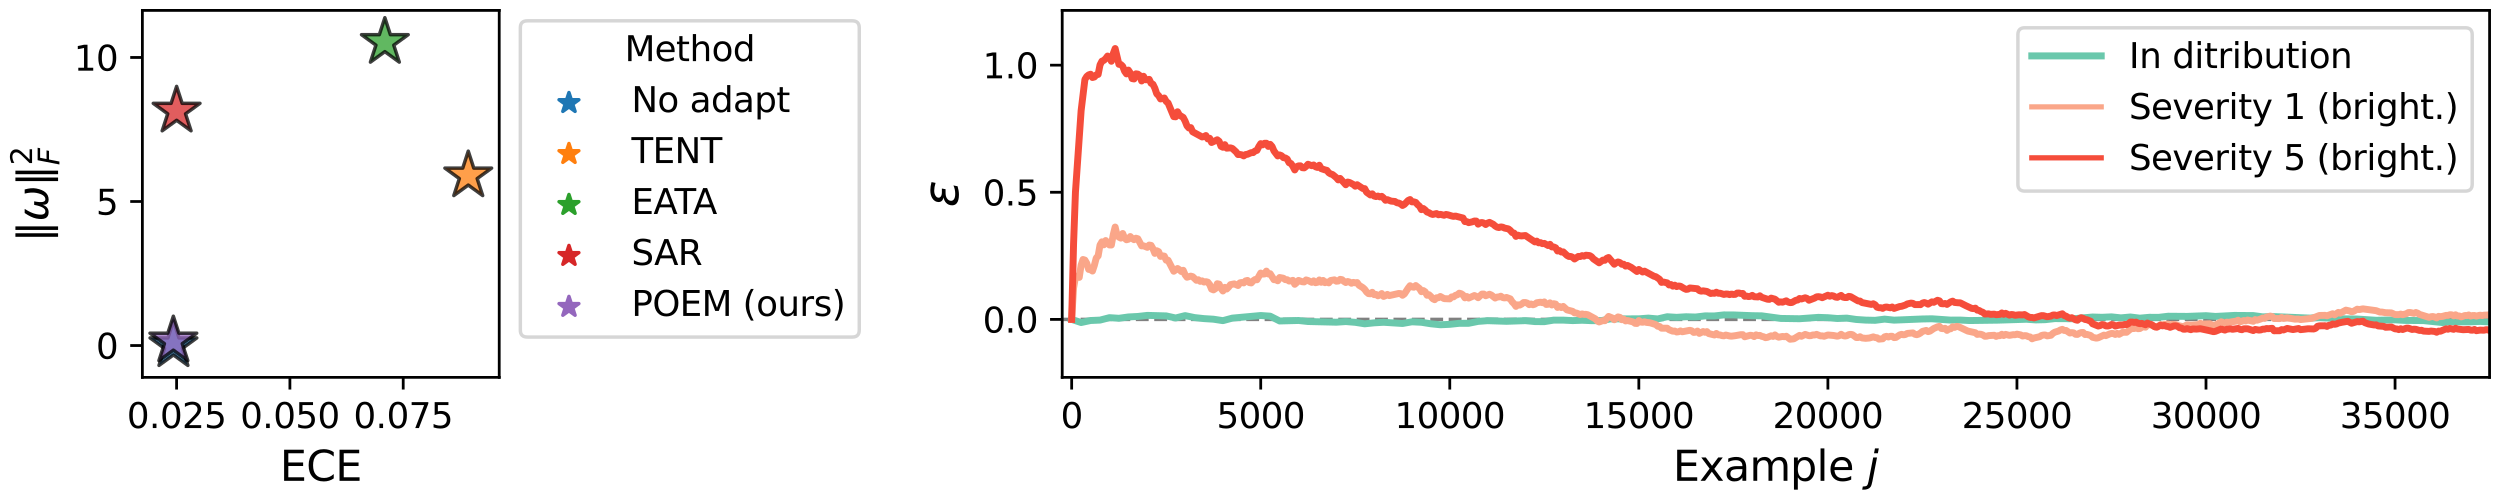 <?xml version="1.0" encoding="utf-8" standalone="no"?>
<!DOCTYPE svg PUBLIC "-//W3C//DTD SVG 1.1//EN"
  "http://www.w3.org/Graphics/SVG/1.1/DTD/svg11.dtd">
<svg xmlns:xlink="http://www.w3.org/1999/xlink" width="720pt" height="144pt" viewBox="0 0 720 144" xmlns="http://www.w3.org/2000/svg" version="1.1">
 <defs>
  <style type="text/css">*{stroke-linejoin: round; stroke-linecap: butt}</style>
 </defs>
 <g id="figure_1">
  <g id="patch_1">
   <path d="M 0 144 
L 720 144 
L 720 0 
L 0 0 
z
" style="fill: #ffffff"/>
  </g>
  <g id="axes_1">
   <g id="patch_2">
    <path d="M 41.005 108.682 
L 143.776 108.682 
L 143.776 3 
L 41.005 3 
z
" style="fill: #ffffff"/>
   </g>
   <g id="PathCollection_1">
    <path d="M 49.949 92.44 
L 48.362 97.326 
L 43.224 97.326 
L 47.38 100.346 
L 45.793 105.232 
L 49.949 102.212 
L 54.105 105.232 
L 52.518 100.346 
L 56.674 97.326 
L 51.537 97.326 
z
" clip-path="url(#pacca31dc7d)" style="fill: #1f77b4; fill-opacity: 0.75; stroke: #000000; stroke-opacity: 0.75"/>
    <path d="M 134.858 43.529 
L 133.27 48.415 
L 128.133 48.415 
L 132.289 51.435 
L 130.701 56.321 
L 134.858 53.301 
L 139.014 56.321 
L 137.426 51.435 
L 141.583 48.415 
L 136.445 48.415 
z
" clip-path="url(#pacca31dc7d)" style="fill: #ff7f0e; fill-opacity: 0.75; stroke: #000000; stroke-opacity: 0.75"/>
    <path d="M 110.838 5.1 
L 109.251 9.986 
L 104.113 9.986 
L 108.269 13.006 
L 106.682 17.892 
L 110.838 14.872 
L 114.994 17.892 
L 113.407 13.006 
L 117.563 9.986 
L 112.426 9.986 
z
" clip-path="url(#pacca31dc7d)" style="fill: #2ca02c; fill-opacity: 0.75; stroke: #000000; stroke-opacity: 0.75"/>
    <path d="M 50.866 24.875 
L 49.278 29.761 
L 44.141 29.761 
L 48.297 32.781 
L 46.71 37.667 
L 50.866 34.647 
L 55.022 37.667 
L 53.435 32.781 
L 57.591 29.761 
L 52.454 29.761 
z
" clip-path="url(#pacca31dc7d)" style="fill: #d62728; fill-opacity: 0.75; stroke: #000000; stroke-opacity: 0.75"/>
    <path d="M 49.923 91.066 
L 48.336 95.952 
L 43.198 95.952 
L 47.355 98.972 
L 45.767 103.858 
L 49.923 100.838 
L 54.08 103.858 
L 52.492 98.972 
L 56.648 95.952 
L 51.511 95.952 
z
" clip-path="url(#pacca31dc7d)" style="fill: #9467bd; fill-opacity: 0.75; stroke: #000000; stroke-opacity: 0.75"/>
   </g>
   <g id="PathCollection_2"/>
   <g id="PathCollection_3"/>
   <g id="PathCollection_4"/>
   <g id="PathCollection_5"/>
   <g id="PathCollection_6"/>
   <g id="matplotlib.axis_1">
    <g id="xtick_1">
     <g id="line2d_1">
      <defs>
       <path id="m2ba0062f75" d="M 0 0 
L 0 3.5 
" style="stroke: #000000; stroke-width: 0.8"/>
      </defs>
      <g>
       <use xlink:href="#m2ba0062f75" x="50.859" y="108.682" style="stroke: #000000; stroke-width: 0.8"/>
      </g>
     </g>
     <g id="text_1">
      <!-- 0.025 -->
      <g transform="translate(36.545 123.28) scale(0.1 -0.1)">
       <defs>
        <path id="DejaVuSans-30" d="M 2034 4250 
Q 1547 4250 1301 3770 
Q 1056 3291 1056 2328 
Q 1056 1369 1301 889 
Q 1547 409 2034 409 
Q 2525 409 2770 889 
Q 3016 1369 3016 2328 
Q 3016 3291 2770 3770 
Q 2525 4250 2034 4250 
z
M 2034 4750 
Q 2819 4750 3233 4129 
Q 3647 3509 3647 2328 
Q 3647 1150 3233 529 
Q 2819 -91 2034 -91 
Q 1250 -91 836 529 
Q 422 1150 422 2328 
Q 422 3509 836 4129 
Q 1250 4750 2034 4750 
z
" transform="scale(0.016)"/>
        <path id="DejaVuSans-2e" d="M 684 794 
L 1344 794 
L 1344 0 
L 684 0 
L 684 794 
z
" transform="scale(0.016)"/>
        <path id="DejaVuSans-32" d="M 1228 531 
L 3431 531 
L 3431 0 
L 469 0 
L 469 531 
Q 828 903 1448 1529 
Q 2069 2156 2228 2338 
Q 2531 2678 2651 2914 
Q 2772 3150 2772 3378 
Q 2772 3750 2511 3984 
Q 2250 4219 1831 4219 
Q 1534 4219 1204 4116 
Q 875 4013 500 3803 
L 500 4441 
Q 881 4594 1212 4672 
Q 1544 4750 1819 4750 
Q 2544 4750 2975 4387 
Q 3406 4025 3406 3419 
Q 3406 3131 3298 2873 
Q 3191 2616 2906 2266 
Q 2828 2175 2409 1742 
Q 1991 1309 1228 531 
z
" transform="scale(0.016)"/>
        <path id="DejaVuSans-35" d="M 691 4666 
L 3169 4666 
L 3169 4134 
L 1269 4134 
L 1269 2991 
Q 1406 3038 1543 3061 
Q 1681 3084 1819 3084 
Q 2600 3084 3056 2656 
Q 3513 2228 3513 1497 
Q 3513 744 3044 326 
Q 2575 -91 1722 -91 
Q 1428 -91 1123 -41 
Q 819 9 494 109 
L 494 744 
Q 775 591 1075 516 
Q 1375 441 1709 441 
Q 2250 441 2565 725 
Q 2881 1009 2881 1497 
Q 2881 1984 2565 2268 
Q 2250 2553 1709 2553 
Q 1456 2553 1204 2497 
Q 953 2441 691 2322 
L 691 4666 
z
" transform="scale(0.016)"/>
       </defs>
       <use xlink:href="#DejaVuSans-30"/>
       <use xlink:href="#DejaVuSans-2e" x="63.623"/>
       <use xlink:href="#DejaVuSans-30" x="95.41"/>
       <use xlink:href="#DejaVuSans-32" x="159.033"/>
       <use xlink:href="#DejaVuSans-35" x="222.656"/>
      </g>
     </g>
    </g>
    <g id="xtick_2">
     <g id="line2d_2">
      <g>
       <use xlink:href="#m2ba0062f75" x="83.492" y="108.682" style="stroke: #000000; stroke-width: 0.8"/>
      </g>
     </g>
     <g id="text_2">
      <!-- 0.050 -->
      <g transform="translate(69.178 123.28) scale(0.1 -0.1)">
       <use xlink:href="#DejaVuSans-30"/>
       <use xlink:href="#DejaVuSans-2e" x="63.623"/>
       <use xlink:href="#DejaVuSans-30" x="95.41"/>
       <use xlink:href="#DejaVuSans-35" x="159.033"/>
       <use xlink:href="#DejaVuSans-30" x="222.656"/>
      </g>
     </g>
    </g>
    <g id="xtick_3">
     <g id="line2d_3">
      <g>
       <use xlink:href="#m2ba0062f75" x="116.126" y="108.682" style="stroke: #000000; stroke-width: 0.8"/>
      </g>
     </g>
     <g id="text_3">
      <!-- 0.075 -->
      <g transform="translate(101.812 123.28) scale(0.1 -0.1)">
       <defs>
        <path id="DejaVuSans-37" d="M 525 4666 
L 3525 4666 
L 3525 4397 
L 1831 0 
L 1172 0 
L 2766 4134 
L 525 4134 
L 525 4666 
z
" transform="scale(0.016)"/>
       </defs>
       <use xlink:href="#DejaVuSans-30"/>
       <use xlink:href="#DejaVuSans-2e" x="63.623"/>
       <use xlink:href="#DejaVuSans-30" x="95.41"/>
       <use xlink:href="#DejaVuSans-37" x="159.033"/>
       <use xlink:href="#DejaVuSans-35" x="222.656"/>
      </g>
     </g>
    </g>
    <g id="text_4">
     <!-- ECE -->
     <g transform="translate(80.618 138.478) scale(0.12 -0.12)">
      <defs>
       <path id="DejaVuSans-45" d="M 628 4666 
L 3578 4666 
L 3578 4134 
L 1259 4134 
L 1259 2753 
L 3481 2753 
L 3481 2222 
L 1259 2222 
L 1259 531 
L 3634 531 
L 3634 0 
L 628 0 
L 628 4666 
z
" transform="scale(0.016)"/>
       <path id="DejaVuSans-43" d="M 4122 4306 
L 4122 3641 
Q 3803 3938 3442 4084 
Q 3081 4231 2675 4231 
Q 1875 4231 1450 3742 
Q 1025 3253 1025 2328 
Q 1025 1406 1450 917 
Q 1875 428 2675 428 
Q 3081 428 3442 575 
Q 3803 722 4122 1019 
L 4122 359 
Q 3791 134 3420 21 
Q 3050 -91 2638 -91 
Q 1578 -91 968 557 
Q 359 1206 359 2328 
Q 359 3453 968 4101 
Q 1578 4750 2638 4750 
Q 3056 4750 3426 4639 
Q 3797 4528 4122 4306 
z
" transform="scale(0.016)"/>
      </defs>
      <use xlink:href="#DejaVuSans-45"/>
      <use xlink:href="#DejaVuSans-43" x="63.184"/>
      <use xlink:href="#DejaVuSans-45" x="133.008"/>
     </g>
    </g>
   </g>
   <g id="matplotlib.axis_2">
    <g id="ytick_1">
     <g id="line2d_4">
      <defs>
       <path id="m781e623e76" d="M 0 0 
L -3.5 0 
" style="stroke: #000000; stroke-width: 0.8"/>
      </defs>
      <g>
       <use xlink:href="#m781e623e76" x="41.005" y="99.511" style="stroke: #000000; stroke-width: 0.8"/>
      </g>
     </g>
     <g id="text_5">
      <!-- 0 -->
      <g transform="translate(27.643 103.31) scale(0.1 -0.1)">
       <use xlink:href="#DejaVuSans-30"/>
      </g>
     </g>
    </g>
    <g id="ytick_2">
     <g id="line2d_5">
      <g>
       <use xlink:href="#m781e623e76" x="41.005" y="58.032" style="stroke: #000000; stroke-width: 0.8"/>
      </g>
     </g>
     <g id="text_6">
      <!-- 5 -->
      <g transform="translate(27.643 61.831) scale(0.1 -0.1)">
       <use xlink:href="#DejaVuSans-35"/>
      </g>
     </g>
    </g>
    <g id="ytick_3">
     <g id="line2d_6">
      <g>
       <use xlink:href="#m781e623e76" x="41.005" y="16.553" style="stroke: #000000; stroke-width: 0.8"/>
      </g>
     </g>
     <g id="text_7">
      <!-- 10 -->
      <g transform="translate(21.28 20.352) scale(0.1 -0.1)">
       <defs>
        <path id="DejaVuSans-31" d="M 794 531 
L 1825 531 
L 1825 4091 
L 703 3866 
L 703 4441 
L 1819 4666 
L 2450 4666 
L 2450 531 
L 3481 531 
L 3481 0 
L 794 0 
L 794 531 
z
" transform="scale(0.016)"/>
       </defs>
       <use xlink:href="#DejaVuSans-31"/>
       <use xlink:href="#DejaVuSans-30" x="63.623"/>
      </g>
     </g>
    </g>
    <g id="text_8">
     <!-- $\|\omega\|_F^2$ -->
     <g transform="translate(13.92 69.761) rotate(-90) scale(0.12 -0.12)">
      <defs>
       <path id="DejaVuSans-2016" d="M 1344 4891 
L 1344 -1509 
L 813 -1509 
L 813 4891 
L 1344 4891 
z
M 2376 4891 
L 2376 -1509 
L 1845 -1509 
L 1845 4891 
L 2376 4891 
z
" transform="scale(0.016)"/>
       <path id="DejaVuSans-Oblique-3c9" d="M 1369 -91 
Q 72 -91 434 1766 
Q 575 2500 1256 3500 
L 1875 3500 
Q 1231 2500 1088 1750 
Q 819 397 1519 397 
Q 2166 397 2478 2078 
L 3009 2078 
Q 2669 388 3316 397 
Q 4013 403 4275 1750 
Q 4419 2500 4169 3500 
L 4788 3500 
Q 5075 2500 4934 1766 
Q 4578 -94 3278 -91 
Q 2428 -88 2503 844 
Q 2194 -91 1369 -91 
z
" transform="scale(0.016)"/>
       <path id="DejaVuSans-Oblique-46" d="M 1081 4666 
L 3756 4666 
L 3653 4134 
L 1606 4134 
L 1338 2759 
L 3188 2759 
L 3084 2228 
L 1234 2228 
L 800 0 
L 172 0 
L 1081 4666 
z
" transform="scale(0.016)"/>
      </defs>
      <use xlink:href="#DejaVuSans-2016" transform="translate(0 0.766)"/>
      <use xlink:href="#DejaVuSans-Oblique-3c9" transform="translate(50 0.766)"/>
      <use xlink:href="#DejaVuSans-2016" transform="translate(133.74 0.766)"/>
      <use xlink:href="#DejaVuSans-32" transform="translate(184.697 39.047) scale(0.7)"/>
      <use xlink:href="#DejaVuSans-Oblique-46" transform="translate(184.697 -26.578) scale(0.7)"/>
     </g>
    </g>
   </g>
   <g id="patch_3">
    <path d="M 41.005 108.682 
L 41.005 3 
" style="fill: none; stroke: #000000; stroke-width: 0.8; stroke-linejoin: miter; stroke-linecap: square"/>
   </g>
   <g id="patch_4">
    <path d="M 143.776 108.682 
L 143.776 3 
" style="fill: none; stroke: #000000; stroke-width: 0.8; stroke-linejoin: miter; stroke-linecap: square"/>
   </g>
   <g id="patch_5">
    <path d="M 41.005 108.682 
L 143.776 108.682 
" style="fill: none; stroke: #000000; stroke-width: 0.8; stroke-linejoin: miter; stroke-linecap: square"/>
   </g>
   <g id="patch_6">
    <path d="M 41.005 3 
L 143.776 3 
" style="fill: none; stroke: #000000; stroke-width: 0.8; stroke-linejoin: miter; stroke-linecap: square"/>
   </g>
   <g id="legend_1">
    <g id="patch_7">
     <path d="M 151.859 97.069 
L 245.465 97.069 
Q 247.465 97.069 247.465 95.069 
L 247.465 8 
Q 247.465 6 245.465 6 
L 151.859 6 
Q 149.859 6 149.859 8 
L 149.859 95.069 
Q 149.859 97.069 151.859 97.069 
z
" style="fill: #ffffff; opacity: 0.8; stroke: #cccccc; stroke-linejoin: miter"/>
    </g>
    <g id="text_9">
     <!-- Method -->
     <g transform="translate(179.909 17.599) scale(0.1 -0.1)">
      <defs>
       <path id="DejaVuSans-4d" d="M 628 4666 
L 1569 4666 
L 2759 1491 
L 3956 4666 
L 4897 4666 
L 4897 0 
L 4281 0 
L 4281 4097 
L 3078 897 
L 2444 897 
L 1241 4097 
L 1241 0 
L 628 0 
L 628 4666 
z
" transform="scale(0.016)"/>
       <path id="DejaVuSans-65" d="M 3597 1894 
L 3597 1613 
L 953 1613 
Q 991 1019 1311 708 
Q 1631 397 2203 397 
Q 2534 397 2845 478 
Q 3156 559 3463 722 
L 3463 178 
Q 3153 47 2828 -22 
Q 2503 -91 2169 -91 
Q 1331 -91 842 396 
Q 353 884 353 1716 
Q 353 2575 817 3079 
Q 1281 3584 2069 3584 
Q 2775 3584 3186 3129 
Q 3597 2675 3597 1894 
z
M 3022 2063 
Q 3016 2534 2758 2815 
Q 2500 3097 2075 3097 
Q 1594 3097 1305 2825 
Q 1016 2553 972 2059 
L 3022 2063 
z
" transform="scale(0.016)"/>
       <path id="DejaVuSans-74" d="M 1172 4494 
L 1172 3500 
L 2356 3500 
L 2356 3053 
L 1172 3053 
L 1172 1153 
Q 1172 725 1289 603 
Q 1406 481 1766 481 
L 2356 481 
L 2356 0 
L 1766 0 
Q 1100 0 847 248 
Q 594 497 594 1153 
L 594 3053 
L 172 3053 
L 172 3500 
L 594 3500 
L 594 4494 
L 1172 4494 
z
" transform="scale(0.016)"/>
       <path id="DejaVuSans-68" d="M 3513 2113 
L 3513 0 
L 2938 0 
L 2938 2094 
Q 2938 2591 2744 2837 
Q 2550 3084 2163 3084 
Q 1697 3084 1428 2787 
Q 1159 2491 1159 1978 
L 1159 0 
L 581 0 
L 581 4863 
L 1159 4863 
L 1159 2956 
Q 1366 3272 1645 3428 
Q 1925 3584 2291 3584 
Q 2894 3584 3203 3211 
Q 3513 2838 3513 2113 
z
" transform="scale(0.016)"/>
       <path id="DejaVuSans-6f" d="M 1959 3097 
Q 1497 3097 1228 2736 
Q 959 2375 959 1747 
Q 959 1119 1226 758 
Q 1494 397 1959 397 
Q 2419 397 2687 759 
Q 2956 1122 2956 1747 
Q 2956 2369 2687 2733 
Q 2419 3097 1959 3097 
z
M 1959 3584 
Q 2709 3584 3137 3096 
Q 3566 2609 3566 1747 
Q 3566 888 3137 398 
Q 2709 -91 1959 -91 
Q 1206 -91 779 398 
Q 353 888 353 1747 
Q 353 2609 779 3096 
Q 1206 3584 1959 3584 
z
" transform="scale(0.016)"/>
       <path id="DejaVuSans-64" d="M 2906 2969 
L 2906 4863 
L 3481 4863 
L 3481 0 
L 2906 0 
L 2906 525 
Q 2725 213 2448 61 
Q 2172 -91 1784 -91 
Q 1150 -91 751 415 
Q 353 922 353 1747 
Q 353 2572 751 3078 
Q 1150 3584 1784 3584 
Q 2172 3584 2448 3432 
Q 2725 3281 2906 2969 
z
M 947 1747 
Q 947 1113 1208 752 
Q 1469 391 1925 391 
Q 2381 391 2643 752 
Q 2906 1113 2906 1747 
Q 2906 2381 2643 2742 
Q 2381 3103 1925 3103 
Q 1469 3103 1208 2742 
Q 947 2381 947 1747 
z
" transform="scale(0.016)"/>
      </defs>
      <use xlink:href="#DejaVuSans-4d"/>
      <use xlink:href="#DejaVuSans-65" x="86.279"/>
      <use xlink:href="#DejaVuSans-74" x="147.803"/>
      <use xlink:href="#DejaVuSans-68" x="187.012"/>
      <use xlink:href="#DejaVuSans-6f" x="250.391"/>
      <use xlink:href="#DejaVuSans-64" x="311.572"/>
     </g>
    </g>
    <g id="PathCollection_7">
     <defs>
      <path id="mb606c2e098" d="M 0 -3 
L -0.674 -0.927 
L -2.853 -0.927 
L -1.09 0.354 
L -1.763 2.427 
L -0 1.146 
L 1.763 2.427 
L 1.09 0.354 
L 2.853 -0.927 
L 0.674 -0.927 
z
" style="stroke: #1f77b4"/>
     </defs>
     <g>
      <use xlink:href="#mb606c2e098" x="163.859" y="29.652" style="fill: #1f77b4; stroke: #1f77b4"/>
     </g>
    </g>
    <g id="text_10">
     <!-- No adapt -->
     <g transform="translate(181.859 32.277) scale(0.1 -0.1)">
      <defs>
       <path id="DejaVuSans-4e" d="M 628 4666 
L 1478 4666 
L 3547 763 
L 3547 4666 
L 4159 4666 
L 4159 0 
L 3309 0 
L 1241 3903 
L 1241 0 
L 628 0 
L 628 4666 
z
" transform="scale(0.016)"/>
       <path id="DejaVuSans-20" transform="scale(0.016)"/>
       <path id="DejaVuSans-61" d="M 2194 1759 
Q 1497 1759 1228 1600 
Q 959 1441 959 1056 
Q 959 750 1161 570 
Q 1363 391 1709 391 
Q 2188 391 2477 730 
Q 2766 1069 2766 1631 
L 2766 1759 
L 2194 1759 
z
M 3341 1997 
L 3341 0 
L 2766 0 
L 2766 531 
Q 2569 213 2275 61 
Q 1981 -91 1556 -91 
Q 1019 -91 701 211 
Q 384 513 384 1019 
Q 384 1609 779 1909 
Q 1175 2209 1959 2209 
L 2766 2209 
L 2766 2266 
Q 2766 2663 2505 2880 
Q 2244 3097 1772 3097 
Q 1472 3097 1187 3025 
Q 903 2953 641 2809 
L 641 3341 
Q 956 3463 1253 3523 
Q 1550 3584 1831 3584 
Q 2591 3584 2966 3190 
Q 3341 2797 3341 1997 
z
" transform="scale(0.016)"/>
       <path id="DejaVuSans-70" d="M 1159 525 
L 1159 -1331 
L 581 -1331 
L 581 3500 
L 1159 3500 
L 1159 2969 
Q 1341 3281 1617 3432 
Q 1894 3584 2278 3584 
Q 2916 3584 3314 3078 
Q 3713 2572 3713 1747 
Q 3713 922 3314 415 
Q 2916 -91 2278 -91 
Q 1894 -91 1617 61 
Q 1341 213 1159 525 
z
M 3116 1747 
Q 3116 2381 2855 2742 
Q 2594 3103 2138 3103 
Q 1681 3103 1420 2742 
Q 1159 2381 1159 1747 
Q 1159 1113 1420 752 
Q 1681 391 2138 391 
Q 2594 391 2855 752 
Q 3116 1113 3116 1747 
z
" transform="scale(0.016)"/>
      </defs>
      <use xlink:href="#DejaVuSans-4e"/>
      <use xlink:href="#DejaVuSans-6f" x="74.805"/>
      <use xlink:href="#DejaVuSans-20" x="135.986"/>
      <use xlink:href="#DejaVuSans-61" x="167.773"/>
      <use xlink:href="#DejaVuSans-64" x="229.053"/>
      <use xlink:href="#DejaVuSans-61" x="292.529"/>
      <use xlink:href="#DejaVuSans-70" x="353.809"/>
      <use xlink:href="#DejaVuSans-74" x="417.285"/>
     </g>
    </g>
    <g id="PathCollection_8">
     <defs>
      <path id="ma90be1656a" d="M 0 -3 
L -0.674 -0.927 
L -2.853 -0.927 
L -1.09 0.354 
L -1.763 2.427 
L -0 1.146 
L 1.763 2.427 
L 1.09 0.354 
L 2.853 -0.927 
L 0.674 -0.927 
z
" style="stroke: #ff7f0e"/>
     </defs>
     <g>
      <use xlink:href="#ma90be1656a" x="163.859" y="44.33" style="fill: #ff7f0e; stroke: #ff7f0e"/>
     </g>
    </g>
    <g id="text_11">
     <!-- TENT -->
     <g transform="translate(181.859 46.955) scale(0.1 -0.1)">
      <defs>
       <path id="DejaVuSans-54" d="M -19 4666 
L 3928 4666 
L 3928 4134 
L 2272 4134 
L 2272 0 
L 1638 0 
L 1638 4134 
L -19 4134 
L -19 4666 
z
" transform="scale(0.016)"/>
      </defs>
      <use xlink:href="#DejaVuSans-54"/>
      <use xlink:href="#DejaVuSans-45" x="61.084"/>
      <use xlink:href="#DejaVuSans-4e" x="124.268"/>
      <use xlink:href="#DejaVuSans-54" x="199.072"/>
     </g>
    </g>
    <g id="PathCollection_9">
     <defs>
      <path id="md4770b4733" d="M 0 -3 
L -0.674 -0.927 
L -2.853 -0.927 
L -1.09 0.354 
L -1.763 2.427 
L -0 1.146 
L 1.763 2.427 
L 1.09 0.354 
L 2.853 -0.927 
L 0.674 -0.927 
z
" style="stroke: #2ca02c"/>
     </defs>
     <g>
      <use xlink:href="#md4770b4733" x="163.859" y="59.008" style="fill: #2ca02c; stroke: #2ca02c"/>
     </g>
    </g>
    <g id="text_12">
     <!-- EATA -->
     <g transform="translate(181.859 61.633) scale(0.1 -0.1)">
      <defs>
       <path id="DejaVuSans-41" d="M 2188 4044 
L 1331 1722 
L 3047 1722 
L 2188 4044 
z
M 1831 4666 
L 2547 4666 
L 4325 0 
L 3669 0 
L 3244 1197 
L 1141 1197 
L 716 0 
L 50 0 
L 1831 4666 
z
" transform="scale(0.016)"/>
      </defs>
      <use xlink:href="#DejaVuSans-45"/>
      <use xlink:href="#DejaVuSans-41" x="63.184"/>
      <use xlink:href="#DejaVuSans-54" x="123.842"/>
      <use xlink:href="#DejaVuSans-41" x="177.176"/>
     </g>
    </g>
    <g id="PathCollection_10">
     <defs>
      <path id="m55bee19852" d="M 0 -3 
L -0.674 -0.927 
L -2.853 -0.927 
L -1.09 0.354 
L -1.763 2.427 
L -0 1.146 
L 1.763 2.427 
L 1.09 0.354 
L 2.853 -0.927 
L 0.674 -0.927 
z
" style="stroke: #d62728"/>
     </defs>
     <g>
      <use xlink:href="#m55bee19852" x="163.859" y="73.686" style="fill: #d62728; stroke: #d62728"/>
     </g>
    </g>
    <g id="text_13">
     <!-- SAR -->
     <g transform="translate(181.859 76.311) scale(0.1 -0.1)">
      <defs>
       <path id="DejaVuSans-53" d="M 3425 4513 
L 3425 3897 
Q 3066 4069 2747 4153 
Q 2428 4238 2131 4238 
Q 1616 4238 1336 4038 
Q 1056 3838 1056 3469 
Q 1056 3159 1242 3001 
Q 1428 2844 1947 2747 
L 2328 2669 
Q 3034 2534 3370 2195 
Q 3706 1856 3706 1288 
Q 3706 609 3251 259 
Q 2797 -91 1919 -91 
Q 1588 -91 1214 -16 
Q 841 59 441 206 
L 441 856 
Q 825 641 1194 531 
Q 1563 422 1919 422 
Q 2459 422 2753 634 
Q 3047 847 3047 1241 
Q 3047 1584 2836 1778 
Q 2625 1972 2144 2069 
L 1759 2144 
Q 1053 2284 737 2584 
Q 422 2884 422 3419 
Q 422 4038 858 4394 
Q 1294 4750 2059 4750 
Q 2388 4750 2728 4690 
Q 3069 4631 3425 4513 
z
" transform="scale(0.016)"/>
       <path id="DejaVuSans-52" d="M 2841 2188 
Q 3044 2119 3236 1894 
Q 3428 1669 3622 1275 
L 4263 0 
L 3584 0 
L 2988 1197 
Q 2756 1666 2539 1819 
Q 2322 1972 1947 1972 
L 1259 1972 
L 1259 0 
L 628 0 
L 628 4666 
L 2053 4666 
Q 2853 4666 3247 4331 
Q 3641 3997 3641 3322 
Q 3641 2881 3436 2590 
Q 3231 2300 2841 2188 
z
M 1259 4147 
L 1259 2491 
L 2053 2491 
Q 2509 2491 2742 2702 
Q 2975 2913 2975 3322 
Q 2975 3731 2742 3939 
Q 2509 4147 2053 4147 
L 1259 4147 
z
" transform="scale(0.016)"/>
      </defs>
      <use xlink:href="#DejaVuSans-53"/>
      <use xlink:href="#DejaVuSans-41" x="65.352"/>
      <use xlink:href="#DejaVuSans-52" x="133.76"/>
     </g>
    </g>
    <g id="PathCollection_11">
     <defs>
      <path id="mf9b4b2a138" d="M 0 -3 
L -0.674 -0.927 
L -2.853 -0.927 
L -1.09 0.354 
L -1.763 2.427 
L -0 1.146 
L 1.763 2.427 
L 1.09 0.354 
L 2.853 -0.927 
L 0.674 -0.927 
z
" style="stroke: #9467bd"/>
     </defs>
     <g>
      <use xlink:href="#mf9b4b2a138" x="163.859" y="88.364" style="fill: #9467bd; stroke: #9467bd"/>
     </g>
    </g>
    <g id="text_14">
     <!-- POEM (ours) -->
     <g transform="translate(181.859 90.989) scale(0.1 -0.1)">
      <defs>
       <path id="DejaVuSans-50" d="M 1259 4147 
L 1259 2394 
L 2053 2394 
Q 2494 2394 2734 2622 
Q 2975 2850 2975 3272 
Q 2975 3691 2734 3919 
Q 2494 4147 2053 4147 
L 1259 4147 
z
M 628 4666 
L 2053 4666 
Q 2838 4666 3239 4311 
Q 3641 3956 3641 3272 
Q 3641 2581 3239 2228 
Q 2838 1875 2053 1875 
L 1259 1875 
L 1259 0 
L 628 0 
L 628 4666 
z
" transform="scale(0.016)"/>
       <path id="DejaVuSans-4f" d="M 2522 4238 
Q 1834 4238 1429 3725 
Q 1025 3213 1025 2328 
Q 1025 1447 1429 934 
Q 1834 422 2522 422 
Q 3209 422 3611 934 
Q 4013 1447 4013 2328 
Q 4013 3213 3611 3725 
Q 3209 4238 2522 4238 
z
M 2522 4750 
Q 3503 4750 4090 4092 
Q 4678 3434 4678 2328 
Q 4678 1225 4090 567 
Q 3503 -91 2522 -91 
Q 1538 -91 948 565 
Q 359 1222 359 2328 
Q 359 3434 948 4092 
Q 1538 4750 2522 4750 
z
" transform="scale(0.016)"/>
       <path id="DejaVuSans-28" d="M 1984 4856 
Q 1566 4138 1362 3434 
Q 1159 2731 1159 2009 
Q 1159 1288 1364 580 
Q 1569 -128 1984 -844 
L 1484 -844 
Q 1016 -109 783 600 
Q 550 1309 550 2009 
Q 550 2706 781 3412 
Q 1013 4119 1484 4856 
L 1984 4856 
z
" transform="scale(0.016)"/>
       <path id="DejaVuSans-75" d="M 544 1381 
L 544 3500 
L 1119 3500 
L 1119 1403 
Q 1119 906 1312 657 
Q 1506 409 1894 409 
Q 2359 409 2629 706 
Q 2900 1003 2900 1516 
L 2900 3500 
L 3475 3500 
L 3475 0 
L 2900 0 
L 2900 538 
Q 2691 219 2414 64 
Q 2138 -91 1772 -91 
Q 1169 -91 856 284 
Q 544 659 544 1381 
z
M 1991 3584 
L 1991 3584 
z
" transform="scale(0.016)"/>
       <path id="DejaVuSans-72" d="M 2631 2963 
Q 2534 3019 2420 3045 
Q 2306 3072 2169 3072 
Q 1681 3072 1420 2755 
Q 1159 2438 1159 1844 
L 1159 0 
L 581 0 
L 581 3500 
L 1159 3500 
L 1159 2956 
Q 1341 3275 1631 3429 
Q 1922 3584 2338 3584 
Q 2397 3584 2469 3576 
Q 2541 3569 2628 3553 
L 2631 2963 
z
" transform="scale(0.016)"/>
       <path id="DejaVuSans-73" d="M 2834 3397 
L 2834 2853 
Q 2591 2978 2328 3040 
Q 2066 3103 1784 3103 
Q 1356 3103 1142 2972 
Q 928 2841 928 2578 
Q 928 2378 1081 2264 
Q 1234 2150 1697 2047 
L 1894 2003 
Q 2506 1872 2764 1633 
Q 3022 1394 3022 966 
Q 3022 478 2636 193 
Q 2250 -91 1575 -91 
Q 1294 -91 989 -36 
Q 684 19 347 128 
L 347 722 
Q 666 556 975 473 
Q 1284 391 1588 391 
Q 1994 391 2212 530 
Q 2431 669 2431 922 
Q 2431 1156 2273 1281 
Q 2116 1406 1581 1522 
L 1381 1569 
Q 847 1681 609 1914 
Q 372 2147 372 2553 
Q 372 3047 722 3315 
Q 1072 3584 1716 3584 
Q 2034 3584 2315 3537 
Q 2597 3491 2834 3397 
z
" transform="scale(0.016)"/>
       <path id="DejaVuSans-29" d="M 513 4856 
L 1013 4856 
Q 1481 4119 1714 3412 
Q 1947 2706 1947 2009 
Q 1947 1309 1714 600 
Q 1481 -109 1013 -844 
L 513 -844 
Q 928 -128 1133 580 
Q 1338 1288 1338 2009 
Q 1338 2731 1133 3434 
Q 928 4138 513 4856 
z
" transform="scale(0.016)"/>
      </defs>
      <use xlink:href="#DejaVuSans-50"/>
      <use xlink:href="#DejaVuSans-4f" x="60.303"/>
      <use xlink:href="#DejaVuSans-45" x="139.014"/>
      <use xlink:href="#DejaVuSans-4d" x="202.197"/>
      <use xlink:href="#DejaVuSans-20" x="288.477"/>
      <use xlink:href="#DejaVuSans-28" x="320.264"/>
      <use xlink:href="#DejaVuSans-6f" x="359.277"/>
      <use xlink:href="#DejaVuSans-75" x="420.459"/>
      <use xlink:href="#DejaVuSans-72" x="483.838"/>
      <use xlink:href="#DejaVuSans-73" x="524.951"/>
      <use xlink:href="#DejaVuSans-29" x="577.051"/>
     </g>
    </g>
   </g>
  </g>
  <g id="axes_2">
   <g id="patch_8">
    <path d="M 305.918 108.682 
L 717 108.682 
L 717 3 
L 305.918 3 
z
" style="fill: #ffffff"/>
   </g>
   <g id="PolyCollection_1">
    <defs>
     <path id="m39040e0d35" d="M 308.64 -52.012 
L 308.64 -52.012 
L 311.362 -51.061 
L 314.085 -51.806 
L 316.807 -51.806 
L 319.53 -52.461 
L 322.252 -52.27 
L 324.974 -52.734 
L 327.697 -52.809 
L 330.419 -53.134 
L 333.142 -53.157 
L 335.864 -53.07 
L 338.586 -52.418 
L 341.309 -53.071 
L 344.031 -52.446 
L 346.754 -52.16 
L 349.476 -51.988 
L 352.198 -51.619 
L 354.921 -52.362 
L 357.643 -52.677 
L 360.366 -52.87 
L 363.088 -53.126 
L 365.81 -52.942 
L 368.533 -51.536 
L 371.255 -51.673 
L 373.978 -51.699 
L 376.7 -51.423 
L 379.422 -51.37 
L 382.145 -51.255 
L 384.867 -51.163 
L 387.59 -51.391 
L 390.312 -51.1 
L 393.034 -50.782 
L 395.757 -51.048 
L 398.479 -51.169 
L 401.202 -50.96 
L 403.924 -50.753 
L 406.646 -51.256 
L 409.369 -51.242 
L 412.091 -50.759 
L 414.814 -50.501 
L 417.536 -50.563 
L 420.258 -50.82 
L 422.981 -50.84 
L 425.703 -51.376 
L 428.426 -51.594 
L 431.148 -51.471 
L 433.87 -51.488 
L 436.593 -51.523 
L 439.315 -51.689 
L 442.038 -51.408 
L 444.76 -51.362 
L 447.482 -51.858 
L 450.205 -51.792 
L 452.927 -51.674 
L 455.65 -51.766 
L 458.372 -51.625 
L 461.094 -51.606 
L 463.817 -52.136 
L 466.539 -52.118 
L 469.262 -52.104 
L 471.984 -52.198 
L 474.706 -52.374 
L 477.429 -52.149 
L 480.151 -52.873 
L 482.874 -52.747 
L 485.596 -52.808 
L 488.318 -52.727 
L 491.041 -53.051 
L 493.763 -53.051 
L 496.486 -53.289 
L 499.208 -53.284 
L 501.93 -53.067 
L 504.653 -53.052 
L 507.375 -53.003 
L 510.098 -52.662 
L 512.82 -52.281 
L 515.542 -52.177 
L 518.265 -52.205 
L 520.987 -52.348 
L 523.71 -52.591 
L 526.432 -52.466 
L 529.154 -52.23 
L 531.877 -52.368 
L 534.599 -51.966 
L 537.321 -51.767 
L 540.044 -51.729 
L 542.766 -52.135 
L 545.489 -51.772 
L 548.211 -51.961 
L 550.933 -51.98 
L 553.656 -52.137 
L 556.378 -52.184 
L 559.101 -52.023 
L 561.823 -51.699 
L 564.545 -51.799 
L 567.268 -51.669 
L 569.99 -51.634 
L 572.713 -51.716 
L 575.435 -51.77 
L 578.157 -51.87 
L 580.88 -51.916 
L 583.602 -52.01 
L 586.325 -51.828 
L 589.047 -51.881 
L 591.769 -52.239 
L 594.492 -52.179 
L 597.214 -52.231 
L 599.937 -52.428 
L 602.659 -52.719 
L 605.381 -52.626 
L 608.104 -52.741 
L 610.826 -52.455 
L 613.549 -52.693 
L 616.271 -52.352 
L 618.993 -52.656 
L 621.716 -52.617 
L 624.438 -52.936 
L 627.161 -52.854 
L 629.883 -52.867 
L 632.605 -52.956 
L 635.328 -53.076 
L 638.05 -52.875 
L 640.773 -53.088 
L 643.495 -53.165 
L 646.217 -53.119 
L 648.94 -53.098 
L 651.662 -52.722 
L 654.385 -52.836 
L 657.107 -52.75 
L 659.829 -52.654 
L 662.552 -52.544 
L 665.274 -52.375 
L 667.997 -52.586 
L 670.719 -52.407 
L 673.441 -52.24 
L 676.164 -52.23 
L 678.886 -52.103 
L 681.609 -51.933 
L 684.331 -51.781 
L 687.053 -51.859 
L 689.776 -51.904 
L 692.498 -51.714 
L 695.221 -51.664 
L 697.943 -51.695 
L 700.665 -51.466 
L 703.388 -51.086 
L 706.11 -51.285 
L 708.833 -51.266 
L 711.555 -51.234 
L 714.277 -51.457 
L 717 -51.29 
L 717 -51.296 
L 717 -51.296 
L 714.277 -51.467 
L 711.555 -51.244 
L 708.833 -51.276 
L 706.11 -51.293 
L 703.388 -51.095 
L 700.665 -51.476 
L 697.943 -51.7 
L 695.221 -51.671 
L 692.498 -51.73 
L 689.776 -51.919 
L 687.053 -51.87 
L 684.331 -51.79 
L 681.609 -51.938 
L 678.886 -52.112 
L 676.164 -52.236 
L 673.441 -52.248 
L 670.719 -52.417 
L 667.997 -52.595 
L 665.274 -52.389 
L 662.552 -52.552 
L 659.829 -52.661 
L 657.107 -52.757 
L 654.385 -52.847 
L 651.662 -52.733 
L 648.94 -53.107 
L 646.217 -53.129 
L 643.495 -53.168 
L 640.773 -53.092 
L 638.05 -52.879 
L 635.328 -53.084 
L 632.605 -52.96 
L 629.883 -52.879 
L 627.161 -52.862 
L 624.438 -52.94 
L 621.716 -52.625 
L 618.993 -52.66 
L 616.271 -52.358 
L 613.549 -52.701 
L 610.826 -52.458 
L 608.104 -52.745 
L 605.381 -52.632 
L 602.659 -52.73 
L 599.937 -52.435 
L 597.214 -52.248 
L 594.492 -52.189 
L 591.769 -52.25 
L 589.047 -51.89 
L 586.325 -51.834 
L 583.602 -52.027 
L 580.88 -51.931 
L 578.157 -51.877 
L 575.435 -51.791 
L 572.713 -51.727 
L 569.99 -51.647 
L 567.268 -51.673 
L 564.545 -51.82 
L 561.823 -51.718 
L 559.101 -52.039 
L 556.378 -52.194 
L 553.656 -52.144 
L 550.933 -51.993 
L 548.211 -51.973 
L 545.489 -51.791 
L 542.766 -52.145 
L 540.044 -51.741 
L 537.321 -51.777 
L 534.599 -51.978 
L 531.877 -52.374 
L 529.154 -52.241 
L 526.432 -52.482 
L 523.71 -52.597 
L 520.987 -52.36 
L 518.265 -52.217 
L 515.542 -52.185 
L 512.82 -52.291 
L 510.098 -52.675 
L 507.375 -53.024 
L 504.653 -53.06 
L 501.93 -53.078 
L 499.208 -53.297 
L 496.486 -53.304 
L 493.763 -53.062 
L 491.041 -53.066 
L 488.318 -52.738 
L 485.596 -52.819 
L 482.874 -52.764 
L 480.151 -52.882 
L 477.429 -52.158 
L 474.706 -52.379 
L 471.984 -52.21 
L 469.262 -52.12 
L 466.539 -52.131 
L 463.817 -52.155 
L 461.094 -51.614 
L 458.372 -51.657 
L 455.65 -51.77 
L 452.927 -51.684 
L 450.205 -51.797 
L 447.482 -51.867 
L 444.76 -51.374 
L 442.038 -51.416 
L 439.315 -51.694 
L 436.593 -51.53 
L 433.87 -51.499 
L 431.148 -51.499 
L 428.426 -51.615 
L 425.703 -51.389 
L 422.981 -50.868 
L 420.258 -50.825 
L 417.536 -50.568 
L 414.814 -50.51 
L 412.091 -50.78 
L 409.369 -51.264 
L 406.646 -51.27 
L 403.924 -50.781 
L 401.202 -50.972 
L 398.479 -51.175 
L 395.757 -51.06 
L 393.034 -50.808 
L 390.312 -51.122 
L 387.59 -51.398 
L 384.867 -51.181 
L 382.145 -51.267 
L 379.422 -51.381 
L 376.7 -51.44 
L 373.978 -51.706 
L 371.255 -51.679 
L 368.533 -51.552 
L 365.81 -52.956 
L 363.088 -53.135 
L 360.366 -52.894 
L 357.643 -52.693 
L 354.921 -52.384 
L 352.198 -51.664 
L 349.476 -52.028 
L 346.754 -52.182 
L 344.031 -52.483 
L 341.309 -53.077 
L 338.586 -52.437 
L 335.864 -53.084 
L 333.142 -53.166 
L 330.419 -53.14 
L 327.697 -52.817 
L 324.974 -52.747 
L 322.252 -52.279 
L 319.53 -52.483 
L 316.807 -51.834 
L 314.085 -51.849 
L 311.362 -51.109 
L 308.64 -52.012 
z
" style="stroke: #6ac8ac; stroke-opacity: 0.2"/>
    </defs>
    <g clip-path="url(#p2fb4918587)">
     <use xlink:href="#m39040e0d35" x="0" y="144" style="fill: #6ac8ac; fill-opacity: 0.2; stroke: #6ac8ac; stroke-opacity: 0.2"/>
    </g>
   </g>
   <g id="PolyCollection_2"/>
   <g id="PolyCollection_3"/>
   <g id="matplotlib.axis_3">
    <g id="xtick_4">
     <g id="line2d_7">
      <g>
       <use xlink:href="#m2ba0062f75" x="308.64" y="108.682" style="stroke: #000000; stroke-width: 0.8"/>
      </g>
     </g>
     <g id="text_15">
      <!-- 0 -->
      <g transform="translate(305.459 123.28) scale(0.1 -0.1)">
       <use xlink:href="#DejaVuSans-30"/>
      </g>
     </g>
    </g>
    <g id="xtick_5">
     <g id="line2d_8">
      <g>
       <use xlink:href="#m2ba0062f75" x="363.088" y="108.682" style="stroke: #000000; stroke-width: 0.8"/>
      </g>
     </g>
     <g id="text_16">
      <!-- 5000 -->
      <g transform="translate(350.363 123.28) scale(0.1 -0.1)">
       <use xlink:href="#DejaVuSans-35"/>
       <use xlink:href="#DejaVuSans-30" x="63.623"/>
       <use xlink:href="#DejaVuSans-30" x="127.246"/>
       <use xlink:href="#DejaVuSans-30" x="190.869"/>
      </g>
     </g>
    </g>
    <g id="xtick_6">
     <g id="line2d_9">
      <g>
       <use xlink:href="#m2ba0062f75" x="417.536" y="108.682" style="stroke: #000000; stroke-width: 0.8"/>
      </g>
     </g>
     <g id="text_17">
      <!-- 10000 -->
      <g transform="translate(401.63 123.28) scale(0.1 -0.1)">
       <use xlink:href="#DejaVuSans-31"/>
       <use xlink:href="#DejaVuSans-30" x="63.623"/>
       <use xlink:href="#DejaVuSans-30" x="127.246"/>
       <use xlink:href="#DejaVuSans-30" x="190.869"/>
       <use xlink:href="#DejaVuSans-30" x="254.492"/>
      </g>
     </g>
    </g>
    <g id="xtick_7">
     <g id="line2d_10">
      <g>
       <use xlink:href="#m2ba0062f75" x="471.984" y="108.682" style="stroke: #000000; stroke-width: 0.8"/>
      </g>
     </g>
     <g id="text_18">
      <!-- 15000 -->
      <g transform="translate(456.078 123.28) scale(0.1 -0.1)">
       <use xlink:href="#DejaVuSans-31"/>
       <use xlink:href="#DejaVuSans-35" x="63.623"/>
       <use xlink:href="#DejaVuSans-30" x="127.246"/>
       <use xlink:href="#DejaVuSans-30" x="190.869"/>
       <use xlink:href="#DejaVuSans-30" x="254.492"/>
      </g>
     </g>
    </g>
    <g id="xtick_8">
     <g id="line2d_11">
      <g>
       <use xlink:href="#m2ba0062f75" x="526.432" y="108.682" style="stroke: #000000; stroke-width: 0.8"/>
      </g>
     </g>
     <g id="text_19">
      <!-- 20000 -->
      <g transform="translate(510.526 123.28) scale(0.1 -0.1)">
       <use xlink:href="#DejaVuSans-32"/>
       <use xlink:href="#DejaVuSans-30" x="63.623"/>
       <use xlink:href="#DejaVuSans-30" x="127.246"/>
       <use xlink:href="#DejaVuSans-30" x="190.869"/>
       <use xlink:href="#DejaVuSans-30" x="254.492"/>
      </g>
     </g>
    </g>
    <g id="xtick_9">
     <g id="line2d_12">
      <g>
       <use xlink:href="#m2ba0062f75" x="580.88" y="108.682" style="stroke: #000000; stroke-width: 0.8"/>
      </g>
     </g>
     <g id="text_20">
      <!-- 25000 -->
      <g transform="translate(564.974 123.28) scale(0.1 -0.1)">
       <use xlink:href="#DejaVuSans-32"/>
       <use xlink:href="#DejaVuSans-35" x="63.623"/>
       <use xlink:href="#DejaVuSans-30" x="127.246"/>
       <use xlink:href="#DejaVuSans-30" x="190.869"/>
       <use xlink:href="#DejaVuSans-30" x="254.492"/>
      </g>
     </g>
    </g>
    <g id="xtick_10">
     <g id="line2d_13">
      <g>
       <use xlink:href="#m2ba0062f75" x="635.328" y="108.682" style="stroke: #000000; stroke-width: 0.8"/>
      </g>
     </g>
     <g id="text_21">
      <!-- 30000 -->
      <g transform="translate(619.422 123.28) scale(0.1 -0.1)">
       <defs>
        <path id="DejaVuSans-33" d="M 2597 2516 
Q 3050 2419 3304 2112 
Q 3559 1806 3559 1356 
Q 3559 666 3084 287 
Q 2609 -91 1734 -91 
Q 1441 -91 1130 -33 
Q 819 25 488 141 
L 488 750 
Q 750 597 1062 519 
Q 1375 441 1716 441 
Q 2309 441 2620 675 
Q 2931 909 2931 1356 
Q 2931 1769 2642 2001 
Q 2353 2234 1838 2234 
L 1294 2234 
L 1294 2753 
L 1863 2753 
Q 2328 2753 2575 2939 
Q 2822 3125 2822 3475 
Q 2822 3834 2567 4026 
Q 2313 4219 1838 4219 
Q 1578 4219 1281 4162 
Q 984 4106 628 3988 
L 628 4550 
Q 988 4650 1302 4700 
Q 1616 4750 1894 4750 
Q 2613 4750 3031 4423 
Q 3450 4097 3450 3541 
Q 3450 3153 3228 2886 
Q 3006 2619 2597 2516 
z
" transform="scale(0.016)"/>
       </defs>
       <use xlink:href="#DejaVuSans-33"/>
       <use xlink:href="#DejaVuSans-30" x="63.623"/>
       <use xlink:href="#DejaVuSans-30" x="127.246"/>
       <use xlink:href="#DejaVuSans-30" x="190.869"/>
       <use xlink:href="#DejaVuSans-30" x="254.492"/>
      </g>
     </g>
    </g>
    <g id="xtick_11">
     <g id="line2d_14">
      <g>
       <use xlink:href="#m2ba0062f75" x="689.776" y="108.682" style="stroke: #000000; stroke-width: 0.8"/>
      </g>
     </g>
     <g id="text_22">
      <!-- 35000 -->
      <g transform="translate(673.87 123.28) scale(0.1 -0.1)">
       <use xlink:href="#DejaVuSans-33"/>
       <use xlink:href="#DejaVuSans-35" x="63.623"/>
       <use xlink:href="#DejaVuSans-30" x="127.246"/>
       <use xlink:href="#DejaVuSans-30" x="190.869"/>
       <use xlink:href="#DejaVuSans-30" x="254.492"/>
      </g>
     </g>
    </g>
    <g id="text_23">
     <!-- Example $j$ -->
     <g transform="translate(481.819 138.48) scale(0.12 -0.12)">
      <defs>
       <path id="DejaVuSans-78" d="M 3513 3500 
L 2247 1797 
L 3578 0 
L 2900 0 
L 1881 1375 
L 863 0 
L 184 0 
L 1544 1831 
L 300 3500 
L 978 3500 
L 1906 2253 
L 2834 3500 
L 3513 3500 
z
" transform="scale(0.016)"/>
       <path id="DejaVuSans-6d" d="M 3328 2828 
Q 3544 3216 3844 3400 
Q 4144 3584 4550 3584 
Q 5097 3584 5394 3201 
Q 5691 2819 5691 2113 
L 5691 0 
L 5113 0 
L 5113 2094 
Q 5113 2597 4934 2840 
Q 4756 3084 4391 3084 
Q 3944 3084 3684 2787 
Q 3425 2491 3425 1978 
L 3425 0 
L 2847 0 
L 2847 2094 
Q 2847 2600 2669 2842 
Q 2491 3084 2119 3084 
Q 1678 3084 1418 2786 
Q 1159 2488 1159 1978 
L 1159 0 
L 581 0 
L 581 3500 
L 1159 3500 
L 1159 2956 
Q 1356 3278 1631 3431 
Q 1906 3584 2284 3584 
Q 2666 3584 2933 3390 
Q 3200 3197 3328 2828 
z
" transform="scale(0.016)"/>
       <path id="DejaVuSans-6c" d="M 603 4863 
L 1178 4863 
L 1178 0 
L 603 0 
L 603 4863 
z
" transform="scale(0.016)"/>
       <path id="DejaVuSans-Oblique-6a" d="M 928 3500 
L 1503 3500 
L 813 -63 
L 809 -78 
Q 694 -675 544 -897 
Q 403 -1106 132 -1218 
Q -138 -1331 -506 -1331 
L -722 -1331 
L -628 -844 
L -481 -844 
Q -144 -844 -1 -703 
Q 141 -563 238 -63 
L 928 3500 
z
M 1197 4863 
L 1772 4863 
L 1631 4134 
L 1056 4134 
L 1197 4863 
z
" transform="scale(0.016)"/>
      </defs>
      <use xlink:href="#DejaVuSans-45" transform="translate(0 0.016)"/>
      <use xlink:href="#DejaVuSans-78" transform="translate(63.184 0.016)"/>
      <use xlink:href="#DejaVuSans-61" transform="translate(122.363 0.016)"/>
      <use xlink:href="#DejaVuSans-6d" transform="translate(183.643 0.016)"/>
      <use xlink:href="#DejaVuSans-70" transform="translate(281.055 0.016)"/>
      <use xlink:href="#DejaVuSans-6c" transform="translate(344.531 0.016)"/>
      <use xlink:href="#DejaVuSans-65" transform="translate(372.314 0.016)"/>
      <use xlink:href="#DejaVuSans-20" transform="translate(433.838 0.016)"/>
      <use xlink:href="#DejaVuSans-Oblique-6a" transform="translate(465.625 0.016)"/>
     </g>
    </g>
   </g>
   <g id="matplotlib.axis_4">
    <g id="ytick_4">
     <g id="line2d_15">
      <g>
       <use xlink:href="#m781e623e76" x="305.918" y="91.988" style="stroke: #000000; stroke-width: 0.8"/>
      </g>
     </g>
     <g id="text_24">
      <!-- 0.0 -->
      <g transform="translate(283.015 95.787) scale(0.1 -0.1)">
       <use xlink:href="#DejaVuSans-30"/>
       <use xlink:href="#DejaVuSans-2e" x="63.623"/>
       <use xlink:href="#DejaVuSans-30" x="95.41"/>
      </g>
     </g>
    </g>
    <g id="ytick_5">
     <g id="line2d_16">
      <g>
       <use xlink:href="#m781e623e76" x="305.918" y="55.378" style="stroke: #000000; stroke-width: 0.8"/>
      </g>
     </g>
     <g id="text_25">
      <!-- 0.5 -->
      <g transform="translate(283.015 59.178) scale(0.1 -0.1)">
       <use xlink:href="#DejaVuSans-30"/>
       <use xlink:href="#DejaVuSans-2e" x="63.623"/>
       <use xlink:href="#DejaVuSans-35" x="95.41"/>
      </g>
     </g>
    </g>
    <g id="ytick_6">
     <g id="line2d_17">
      <g>
       <use xlink:href="#m781e623e76" x="305.918" y="18.769" style="stroke: #000000; stroke-width: 0.8"/>
      </g>
     </g>
     <g id="text_26">
      <!-- 1.0 -->
      <g transform="translate(283.015 22.568) scale(0.1 -0.1)">
       <use xlink:href="#DejaVuSans-31"/>
       <use xlink:href="#DejaVuSans-2e" x="63.623"/>
       <use xlink:href="#DejaVuSans-30" x="95.41"/>
      </g>
     </g>
    </g>
    <g id="text_27">
     <!-- $\epsilon$ -->
     <g transform="translate(276.103 59.691) rotate(-90) scale(0.14 -0.14)">
      <defs>
       <path id="DejaVuSans-Oblique-3b5" d="M 1263 1888 
Q 925 1963 778 2166 
Q 669 2309 669 2503 
Q 669 3034 1175 3344 
Q 1575 3588 2188 3588 
Q 2425 3588 2684 3550 
Q 2944 3513 3234 3438 
L 3134 2916 
Q 2847 3006 2606 3047 
Q 2359 3088 2138 3088 
Q 1766 3088 1522 2944 
Q 1228 2772 1228 2522 
Q 1228 2356 1381 2241 
Q 1563 2103 1925 2103 
L 2409 2103 
L 2319 1628 
L 1856 1628 
Q 1425 1628 1172 1469 
Q 828 1253 828 916 
Q 828 703 1013 563 
Q 1244 388 1716 388 
Q 2006 388 2284 444 
Q 2563 503 2806 619 
L 2700 84 
Q 2403 -3 2131 -47 
Q 1859 -91 1609 -91 
Q 866 -91 516 194 
Q 250 413 250 781 
Q 250 1278 600 1584 
Q 859 1813 1263 1888 
z
" transform="scale(0.016)"/>
      </defs>
      <use xlink:href="#DejaVuSans-Oblique-3b5" transform="translate(0 0.938)"/>
     </g>
    </g>
   </g>
   <g id="line2d_18">
    <path d="M 305.918 91.988 
L 717 91.988 
" clip-path="url(#p2fb4918587)" style="fill: none; stroke-dasharray: 3.7,1.6; stroke-dashoffset: 0; stroke: #808080"/>
   </g>
   <g id="line2d_19">
    <path d="M 308.64 91.988 
L 311.362 92.89 
L 314.085 92.307 
L 316.807 92.187 
L 319.53 91.486 
L 322.252 91.665 
L 324.974 91.282 
L 327.697 91.14 
L 330.419 90.83 
L 335.864 90.979 
L 338.586 91.582 
L 341.309 90.896 
L 344.031 91.464 
L 346.754 91.759 
L 349.476 91.929 
L 352.198 92.348 
L 354.921 91.616 
L 363.088 90.866 
L 365.81 91.054 
L 368.533 92.441 
L 373.978 92.297 
L 376.7 92.596 
L 384.867 92.794 
L 387.59 92.612 
L 390.312 92.831 
L 393.034 93.26 
L 395.757 92.977 
L 398.479 92.818 
L 403.924 93.166 
L 406.646 92.682 
L 409.369 92.819 
L 412.091 93.251 
L 414.814 93.532 
L 417.536 93.408 
L 420.258 93.114 
L 422.981 93.109 
L 425.703 92.563 
L 428.426 92.355 
L 433.87 92.541 
L 439.315 92.346 
L 442.038 92.616 
L 444.76 92.642 
L 447.482 92.192 
L 450.205 92.198 
L 452.927 92.333 
L 455.65 92.235 
L 458.372 92.353 
L 461.094 92.349 
L 463.817 91.844 
L 471.984 91.819 
L 474.706 91.61 
L 477.429 91.85 
L 480.151 91.219 
L 482.874 91.392 
L 485.596 91.224 
L 488.318 91.304 
L 491.041 90.977 
L 493.763 90.99 
L 496.486 90.692 
L 499.208 90.701 
L 504.653 90.914 
L 507.375 90.959 
L 512.82 91.706 
L 518.265 91.795 
L 523.71 91.399 
L 526.432 91.499 
L 529.154 91.729 
L 531.877 91.617 
L 534.599 92.008 
L 537.321 92.189 
L 540.044 92.253 
L 542.766 91.907 
L 545.489 92.201 
L 553.656 91.863 
L 556.378 91.808 
L 561.823 92.191 
L 564.545 92.176 
L 567.268 92.32 
L 575.435 92.205 
L 583.602 91.948 
L 586.325 92.136 
L 589.047 92.065 
L 591.769 91.759 
L 597.214 91.798 
L 602.659 91.299 
L 605.381 91.383 
L 608.104 91.255 
L 610.826 91.545 
L 613.549 91.291 
L 616.271 91.63 
L 618.993 91.382 
L 621.716 91.396 
L 624.438 91.074 
L 629.883 91.121 
L 635.328 90.913 
L 638.05 91.132 
L 643.495 90.84 
L 648.94 90.883 
L 651.662 91.257 
L 654.385 91.155 
L 665.274 91.611 
L 667.997 91.43 
L 673.441 91.796 
L 678.886 91.881 
L 684.331 92.242 
L 689.776 92.115 
L 692.498 92.28 
L 697.943 92.332 
L 703.388 92.891 
L 706.11 92.695 
L 711.555 92.692 
L 714.277 92.568 
L 717 92.723 
L 717 92.723 
" clip-path="url(#p2fb4918587)" style="fill: none; stroke: #6ac8ac; stroke-width: 2; stroke-linecap: square"/>
   </g>
   <g id="line2d_20">
    <path d="M 308.64 91.988 
L 309.185 82.965 
L 309.729 79.829 
L 310.274 79.5 
L 310.818 79.887 
L 311.362 76.321 
L 311.907 74.736 
L 312.451 74.911 
L 312.996 75.85 
L 313.54 77.586 
L 314.085 77.672 
L 314.629 78.057 
L 315.174 76.42 
L 315.718 74.314 
L 316.263 73.689 
L 316.807 70.569 
L 317.352 69.65 
L 317.896 70.508 
L 318.441 69.282 
L 319.53 70.557 
L 320.074 70.566 
L 320.619 67.563 
L 321.163 65.395 
L 321.708 67.719 
L 322.252 68.299 
L 322.797 68.574 
L 323.341 67.248 
L 323.886 68.576 
L 324.43 69.053 
L 324.974 68.899 
L 325.519 68.125 
L 326.063 68.683 
L 326.608 69.024 
L 327.152 68.602 
L 327.697 68.763 
L 328.786 70.81 
L 329.33 70.785 
L 330.419 71.23 
L 330.964 70.58 
L 331.508 70.671 
L 332.053 71.626 
L 332.597 72.972 
L 333.142 72.214 
L 333.686 72.479 
L 334.231 73.842 
L 334.775 73.68 
L 335.32 73.76 
L 335.864 74.935 
L 336.409 74.954 
L 338.042 78.116 
L 339.131 77.331 
L 339.675 77.69 
L 340.22 78.193 
L 340.764 77.847 
L 341.309 79.133 
L 341.853 79.841 
L 342.942 79.526 
L 343.487 79.682 
L 344.576 80.728 
L 345.12 80.569 
L 345.665 81.027 
L 346.209 80.891 
L 346.754 81.229 
L 347.298 81.116 
L 347.843 81.265 
L 348.387 81.948 
L 348.932 83.264 
L 349.476 83.483 
L 350.021 83.139 
L 350.565 81.716 
L 351.109 81.834 
L 351.654 83.057 
L 352.198 83.8 
L 352.743 82.761 
L 353.287 83.236 
L 353.832 82.699 
L 354.376 81.973 
L 355.465 81.758 
L 356.554 82.224 
L 357.099 81.462 
L 357.643 81.348 
L 358.188 81.477 
L 358.732 80.9 
L 359.277 80.766 
L 359.821 81.389 
L 360.366 81.481 
L 360.91 80.875 
L 361.455 80.505 
L 361.999 80.576 
L 363.088 78.642 
L 363.633 78.936 
L 364.177 78.903 
L 364.721 78.082 
L 365.266 78.902 
L 365.81 78.829 
L 366.899 80.549 
L 367.444 80.56 
L 367.988 80.863 
L 368.533 79.927 
L 369.622 80.13 
L 370.166 80.536 
L 370.711 80.564 
L 371.255 80.938 
L 371.8 80.902 
L 372.344 80.738 
L 372.889 81.878 
L 373.433 81.398 
L 373.978 80.763 
L 375.067 81.149 
L 375.611 81.194 
L 376.156 80.621 
L 376.7 80.781 
L 377.789 81.31 
L 378.333 80.884 
L 378.878 81.421 
L 379.422 81.301 
L 379.967 80.628 
L 380.511 81.302 
L 381.056 80.769 
L 381.6 81.414 
L 382.145 81.213 
L 382.689 81.467 
L 383.234 80.784 
L 384.323 80.596 
L 384.867 80.991 
L 385.412 80.934 
L 385.956 80.454 
L 386.501 80.549 
L 387.045 81.036 
L 387.59 81.367 
L 388.134 81.073 
L 388.679 81.239 
L 389.223 81.575 
L 389.768 81.333 
L 390.312 81.454 
L 390.856 81.38 
L 391.401 82.159 
L 392.49 82.835 
L 393.034 83.334 
L 393.579 84.095 
L 394.123 84.562 
L 394.668 84.614 
L 395.212 84.184 
L 395.757 84.856 
L 396.301 84.799 
L 396.846 85.189 
L 397.39 84.958 
L 397.935 84.546 
L 398.479 85.371 
L 399.024 85.145 
L 399.568 84.789 
L 400.113 85.132 
L 402.835 84.518 
L 403.38 84.564 
L 403.924 85.036 
L 404.468 84.651 
L 405.557 82.99 
L 406.102 82.288 
L 406.646 82.631 
L 407.191 82.724 
L 407.735 82.237 
L 408.824 83.096 
L 409.369 84.003 
L 409.913 83.687 
L 410.458 84.048 
L 411.002 85.039 
L 411.547 84.88 
L 412.091 85.379 
L 412.636 86.033 
L 413.18 86.307 
L 413.725 85.761 
L 414.269 85.743 
L 414.814 85.39 
L 415.903 86.003 
L 417.536 86.077 
L 418.08 85.515 
L 418.625 85.493 
L 419.169 85.059 
L 419.714 84.9 
L 420.258 84.438 
L 420.803 84.59 
L 421.347 84.94 
L 421.892 85.775 
L 422.436 85.393 
L 422.981 85.842 
L 424.07 85.364 
L 424.614 85.116 
L 425.159 85.342 
L 425.703 85.739 
L 426.792 84.702 
L 427.337 84.689 
L 427.881 85.176 
L 428.97 84.744 
L 429.515 84.981 
L 430.604 85.833 
L 431.148 85.557 
L 431.692 85.515 
L 432.237 85.314 
L 432.781 85.701 
L 433.326 85.806 
L 433.87 85.667 
L 434.959 86.073 
L 435.504 86.94 
L 436.048 87.469 
L 436.593 88.236 
L 437.137 87.8 
L 437.682 87.862 
L 438.226 87.58 
L 438.771 87.139 
L 439.315 87.125 
L 439.86 87.289 
L 440.404 87.739 
L 440.949 87.553 
L 441.493 87.767 
L 442.038 87.601 
L 442.582 87.196 
L 443.671 87.032 
L 444.215 87.173 
L 444.76 86.957 
L 445.304 87.681 
L 445.849 87.628 
L 446.393 87.225 
L 446.938 87.834 
L 447.482 87.466 
L 448.027 87.581 
L 448.571 88.536 
L 449.116 88.278 
L 449.66 88.583 
L 450.205 88.248 
L 451.294 89.249 
L 452.927 89.671 
L 453.472 90.112 
L 454.016 90.155 
L 455.105 90.587 
L 455.65 90.414 
L 456.194 90.553 
L 456.739 90.53 
L 457.283 90.646 
L 459.461 91.831 
L 460.005 92.422 
L 460.55 92.722 
L 461.639 92.331 
L 462.183 92.363 
L 463.272 91.135 
L 464.361 91.583 
L 464.906 92.082 
L 465.995 91.274 
L 466.539 91.406 
L 467.084 92.069 
L 467.628 91.932 
L 468.173 92.428 
L 468.717 92.313 
L 470.351 92.716 
L 470.895 93.123 
L 471.439 93.158 
L 471.984 92.331 
L 472.528 92.741 
L 473.073 92.814 
L 473.617 92.676 
L 474.162 92.846 
L 475.251 92.972 
L 476.884 93.484 
L 477.429 93.966 
L 477.973 94.034 
L 478.518 94.514 
L 480.151 94.527 
L 480.696 94.959 
L 481.785 95.392 
L 482.329 95.34 
L 482.874 95.613 
L 483.418 95.548 
L 483.962 95.304 
L 484.507 95.547 
L 486.685 95.127 
L 487.229 95.279 
L 487.774 95.732 
L 488.318 95.672 
L 488.863 95.353 
L 489.407 96.015 
L 490.496 95.484 
L 491.041 95.702 
L 491.585 95.507 
L 492.13 96.082 
L 493.763 96.478 
L 494.308 96.039 
L 494.852 96.436 
L 495.397 96.471 
L 495.941 96.659 
L 496.486 96.72 
L 497.03 96.496 
L 498.119 96.759 
L 498.663 96.818 
L 499.752 96.676 
L 501.386 96.384 
L 501.93 96.386 
L 502.475 96.988 
L 504.108 96.551 
L 504.653 96.635 
L 505.197 96.934 
L 505.742 96.444 
L 506.286 96.641 
L 506.831 96.591 
L 507.375 96.864 
L 507.92 96.988 
L 508.464 97.248 
L 509.009 97.164 
L 510.098 96.711 
L 510.642 96.893 
L 511.186 96.462 
L 511.731 96.893 
L 512.275 97.109 
L 513.364 96.899 
L 513.909 96.976 
L 514.453 96.845 
L 515.542 97.699 
L 516.631 97.579 
L 518.265 96.594 
L 518.809 96.849 
L 519.898 96.311 
L 520.987 96.682 
L 521.532 96.675 
L 522.076 96.464 
L 522.621 96.478 
L 523.165 96.294 
L 524.254 96.727 
L 524.798 96.725 
L 525.343 96.844 
L 526.432 96.477 
L 528.065 96.62 
L 529.154 96.831 
L 529.699 96.671 
L 530.243 96.278 
L 530.788 96.64 
L 531.332 96.777 
L 531.877 96.692 
L 532.421 96.384 
L 532.966 96.289 
L 533.51 96.386 
L 534.599 97.199 
L 535.144 97.216 
L 535.688 96.98 
L 536.233 97.326 
L 537.321 97.442 
L 538.41 97.344 
L 539.499 97.02 
L 540.044 97.213 
L 540.588 97.275 
L 541.133 97.669 
L 542.222 97.568 
L 542.766 97.015 
L 543.311 96.864 
L 543.855 97.052 
L 544.4 96.857 
L 544.944 96.854 
L 545.489 97.231 
L 546.033 97.175 
L 547.122 96.448 
L 547.667 96.292 
L 548.211 96.424 
L 548.756 96.335 
L 549.3 96.023 
L 550.933 95.883 
L 551.478 96.269 
L 552.022 96.391 
L 552.567 96.22 
L 553.111 95.904 
L 553.656 95.443 
L 554.745 95.162 
L 555.289 95.509 
L 555.834 95.36 
L 556.923 94.61 
L 558.012 94.123 
L 558.556 93.992 
L 559.101 94.599 
L 559.645 94.659 
L 560.19 94.555 
L 560.734 95.149 
L 561.279 94.774 
L 561.823 94.675 
L 562.368 94.117 
L 562.912 94.289 
L 563.457 94.011 
L 564.001 94.052 
L 566.723 95.349 
L 568.901 95.828 
L 569.446 96.308 
L 569.99 96.223 
L 570.535 96.283 
L 571.079 96.485 
L 571.624 96.844 
L 572.168 96.823 
L 572.713 96.659 
L 574.346 96.56 
L 574.891 96.883 
L 575.435 96.677 
L 575.98 96.668 
L 576.524 96.273 
L 577.069 96.631 
L 577.613 96.302 
L 578.702 96.586 
L 579.791 96.385 
L 580.335 96.409 
L 580.88 96.235 
L 581.969 96.456 
L 582.513 96.771 
L 583.058 96.662 
L 583.602 96.693 
L 584.147 96.954 
L 584.691 97.053 
L 585.236 97.576 
L 585.78 97.34 
L 587.414 96.981 
L 587.958 96.622 
L 588.503 96.494 
L 589.047 96.484 
L 589.592 96.735 
L 590.68 96.557 
L 591.225 96.009 
L 591.769 95.674 
L 592.858 95.34 
L 593.403 95.029 
L 593.947 94.852 
L 594.492 95.169 
L 595.036 95.177 
L 596.125 95.906 
L 596.67 95.799 
L 597.214 95.872 
L 597.759 96.277 
L 598.303 96.315 
L 598.848 95.978 
L 599.392 95.775 
L 599.937 95.754 
L 600.481 96.34 
L 601.026 96.302 
L 602.115 96.621 
L 602.659 97.142 
L 603.748 97.388 
L 604.292 97.28 
L 605.926 96.517 
L 606.47 96.662 
L 607.559 96.19 
L 608.104 96.033 
L 608.648 96.068 
L 609.193 96.323 
L 609.737 96.011 
L 610.282 96.285 
L 611.371 95.692 
L 612.46 95.695 
L 613.549 94.792 
L 614.093 94.611 
L 614.638 94.619 
L 615.182 94.42 
L 615.727 94.663 
L 616.271 94.624 
L 616.816 94.271 
L 617.36 94.134 
L 617.904 94.226 
L 618.449 93.535 
L 619.538 93.558 
L 620.627 94.101 
L 621.171 94.069 
L 621.716 93.883 
L 622.26 93.511 
L 622.805 93.539 
L 623.349 93.397 
L 624.438 93.36 
L 624.983 93.627 
L 625.527 93.423 
L 626.616 93.498 
L 627.161 93.73 
L 628.794 94.099 
L 629.883 93.552 
L 630.972 93.644 
L 633.15 93.491 
L 633.694 93.117 
L 634.239 93.324 
L 636.417 93.239 
L 636.961 93.555 
L 637.506 93.731 
L 638.05 93.618 
L 639.139 93.002 
L 639.684 92.678 
L 640.228 92.855 
L 640.773 93.151 
L 641.317 92.779 
L 641.862 92.836 
L 644.039 92.472 
L 644.584 92.223 
L 645.128 92.692 
L 646.217 92.315 
L 646.762 92.429 
L 647.306 92.175 
L 648.94 92.533 
L 649.484 92.044 
L 650.029 92.215 
L 651.118 91.854 
L 651.662 91.601 
L 652.207 91.679 
L 652.751 91.315 
L 653.84 91.031 
L 654.385 91.171 
L 654.929 91.734 
L 656.563 91.753 
L 657.107 91.432 
L 657.651 91.7 
L 658.74 91.534 
L 660.918 91.908 
L 662.007 91.884 
L 662.552 92.036 
L 665.819 91.681 
L 666.908 91.285 
L 667.997 90.853 
L 669.63 90.82 
L 670.175 90.945 
L 671.808 90.361 
L 672.352 90.675 
L 673.441 89.978 
L 673.986 90.186 
L 675.619 89.321 
L 676.708 89.563 
L 677.253 89.785 
L 677.797 89.669 
L 678.886 89.043 
L 679.431 89.167 
L 680.52 88.95 
L 684.331 89.474 
L 685.42 89.877 
L 685.964 89.872 
L 687.053 90.059 
L 688.687 90.107 
L 689.776 90.598 
L 690.865 90.619 
L 691.409 90.45 
L 691.954 90.627 
L 693.043 90.351 
L 693.587 90.025 
L 694.132 90.008 
L 695.221 90.248 
L 695.765 90.002 
L 696.31 90.206 
L 696.854 90.556 
L 699.576 91.394 
L 700.121 91.216 
L 700.665 91.155 
L 701.21 91.298 
L 701.754 91.559 
L 702.299 91.114 
L 702.843 91.187 
L 703.388 91.127 
L 704.477 90.829 
L 705.021 90.842 
L 705.566 90.648 
L 706.11 90.665 
L 706.655 90.963 
L 707.199 90.662 
L 707.744 90.993 
L 708.288 90.997 
L 708.833 91.268 
L 709.922 90.854 
L 710.466 90.904 
L 711.01 90.711 
L 711.555 91.027 
L 712.099 90.876 
L 712.644 90.863 
L 713.188 91.027 
L 714.277 90.76 
L 714.822 90.892 
L 715.366 90.771 
L 716.455 90.726 
L 717 90.636 
L 717 90.636 
" clip-path="url(#p2fb4918587)" style="fill: none; stroke: #faa689; stroke-width: 2; stroke-linecap: square"/>
   </g>
   <g id="line2d_21">
    <path d="M 308.64 91.988 
L 309.185 70.274 
L 309.729 55.316 
L 311.362 31.876 
L 312.451 22.894 
L 312.996 22.007 
L 313.54 21.565 
L 314.085 21.377 
L 314.629 22.321 
L 315.174 22.171 
L 315.718 21.57 
L 316.263 21.429 
L 316.807 18.679 
L 317.352 17.623 
L 317.896 17.394 
L 318.441 16.871 
L 318.985 16.148 
L 319.53 16.508 
L 320.074 17.645 
L 320.619 15.424 
L 321.163 13.983 
L 322.252 18.526 
L 322.797 18.584 
L 323.341 19.097 
L 323.886 20.518 
L 324.43 21.276 
L 324.974 20.192 
L 325.519 21.022 
L 326.063 22.635 
L 326.608 22.741 
L 327.152 21.263 
L 327.697 21.344 
L 328.241 21.754 
L 328.786 23.317 
L 329.33 21.97 
L 329.875 22.96 
L 330.419 22.97 
L 330.964 22.858 
L 331.508 23.977 
L 332.053 24.285 
L 332.597 25.4 
L 333.142 27.022 
L 333.686 27.548 
L 334.231 28.493 
L 335.32 28.23 
L 335.864 29.212 
L 336.409 29.665 
L 338.042 33.59 
L 338.586 33.639 
L 339.131 32.191 
L 339.675 33.151 
L 340.764 33.824 
L 341.309 34.869 
L 341.853 36.241 
L 342.398 36.855 
L 342.942 36.753 
L 343.487 37.961 
L 346.209 39.444 
L 346.754 39.321 
L 347.298 39.036 
L 347.843 40 
L 348.387 39.827 
L 348.932 41.036 
L 350.021 40.524 
L 350.565 40.263 
L 351.109 40.692 
L 351.654 42.14 
L 352.198 42.413 
L 352.743 41.669 
L 353.287 42.671 
L 354.376 42.582 
L 354.921 42.759 
L 356.01 43.765 
L 356.554 44.51 
L 357.099 44.49 
L 357.643 44.595 
L 358.188 44.897 
L 358.732 44.507 
L 359.277 44.432 
L 360.366 43.958 
L 360.91 43.947 
L 361.455 43.479 
L 361.999 43.307 
L 362.544 42.212 
L 363.088 41.372 
L 363.633 41.72 
L 364.177 41.271 
L 364.721 41.252 
L 365.266 42.16 
L 365.81 41.576 
L 366.355 42.195 
L 366.899 43.463 
L 367.988 44.905 
L 368.533 44.625 
L 369.077 44.836 
L 369.622 45.404 
L 370.166 45.48 
L 370.711 45.818 
L 371.255 46.857 
L 371.8 47.102 
L 372.344 47.885 
L 372.889 48.937 
L 373.433 48.011 
L 373.978 47.777 
L 374.522 47.755 
L 375.067 48.297 
L 375.611 48.345 
L 376.156 47.917 
L 376.7 47.309 
L 377.789 47.721 
L 378.333 47.519 
L 378.878 48.038 
L 379.422 48.216 
L 379.967 47.592 
L 380.511 48.568 
L 381.6 48.93 
L 382.145 49.064 
L 382.689 49.759 
L 383.234 50.09 
L 383.778 50.266 
L 384.867 51.168 
L 385.412 51.803 
L 385.956 51.389 
L 387.59 53.206 
L 388.134 52.432 
L 388.679 52.565 
L 389.768 53.148 
L 390.312 53.628 
L 390.856 53.198 
L 392.49 54.285 
L 393.034 54.331 
L 393.579 55.357 
L 394.668 56.149 
L 395.212 55.832 
L 395.757 56.46 
L 396.301 56.613 
L 396.846 56.464 
L 397.39 56.705 
L 397.935 56.546 
L 398.479 57.016 
L 399.024 57.679 
L 399.568 57.507 
L 400.657 57.926 
L 401.746 58.024 
L 402.291 58.382 
L 402.835 58.483 
L 403.38 58.723 
L 403.924 59.171 
L 404.468 58.868 
L 405.557 57.726 
L 406.102 57.473 
L 406.646 58.138 
L 407.191 58.126 
L 407.735 58.296 
L 408.28 58.943 
L 408.824 59.394 
L 409.369 60.373 
L 409.913 60.057 
L 410.458 60.492 
L 411.002 61.071 
L 411.547 61.252 
L 412.091 61.586 
L 412.636 61.763 
L 413.725 61.505 
L 414.269 61.859 
L 414.814 61.728 
L 415.903 61.997 
L 416.447 61.765 
L 416.992 61.865 
L 418.08 62.195 
L 418.625 62.317 
L 419.169 62.225 
L 421.347 62.787 
L 421.892 63.814 
L 422.436 63.824 
L 422.981 64.124 
L 424.07 63.876 
L 424.614 63.65 
L 425.159 63.669 
L 425.703 64.553 
L 426.248 64.184 
L 426.792 64.081 
L 427.337 64.243 
L 427.881 64.66 
L 428.426 64.249 
L 428.97 64.045 
L 430.059 64.599 
L 430.604 65.088 
L 431.148 65.416 
L 431.692 65.531 
L 432.237 65.35 
L 432.781 65.438 
L 433.326 65.691 
L 434.415 65.917 
L 434.959 66.34 
L 435.504 66.971 
L 436.048 67.131 
L 436.593 68.077 
L 437.137 67.716 
L 437.682 67.895 
L 438.226 67.944 
L 439.315 67.829 
L 440.404 68.573 
L 442.038 69.664 
L 442.582 69.442 
L 443.127 69.933 
L 443.671 69.877 
L 444.215 70.17 
L 444.76 70.098 
L 445.849 70.709 
L 446.393 70.368 
L 446.938 71.114 
L 447.482 71.118 
L 448.027 71.366 
L 448.571 72.283 
L 449.116 72.161 
L 449.66 72.579 
L 450.205 72.539 
L 451.294 73.564 
L 451.838 73.859 
L 452.383 73.864 
L 452.927 74.107 
L 453.472 74.587 
L 454.561 73.849 
L 455.105 73.884 
L 455.65 73.62 
L 456.194 73.772 
L 456.739 73.501 
L 457.827 73.607 
L 458.372 73.958 
L 458.916 74.573 
L 460.55 75.693 
L 461.639 74.912 
L 462.183 74.964 
L 462.728 74.392 
L 463.272 74.166 
L 464.906 76.095 
L 465.45 75.682 
L 465.995 75.446 
L 466.539 75.63 
L 467.084 76.112 
L 467.628 76.099 
L 468.173 76.637 
L 468.717 76.453 
L 469.806 77.01 
L 471.439 78.188 
L 471.984 77.608 
L 473.073 78.335 
L 473.617 78.092 
L 476.34 79.555 
L 476.884 79.699 
L 477.973 80.45 
L 478.518 81.327 
L 479.062 81.225 
L 480.151 81.464 
L 480.696 82.068 
L 481.24 81.95 
L 481.785 82.408 
L 482.329 82.132 
L 482.874 82.534 
L 483.418 82.364 
L 483.962 82.436 
L 485.051 83.09 
L 485.596 83.335 
L 486.14 83.277 
L 486.685 82.935 
L 488.863 83.16 
L 489.407 83.689 
L 489.952 83.859 
L 490.496 83.764 
L 491.585 83.932 
L 492.674 84.525 
L 493.219 84.422 
L 493.763 84.465 
L 494.308 84.158 
L 494.852 84.45 
L 495.397 84.453 
L 496.486 84.796 
L 497.03 84.675 
L 497.574 84.688 
L 498.119 84.847 
L 498.663 84.693 
L 499.208 84.806 
L 499.752 84.775 
L 500.297 84.404 
L 500.841 84.392 
L 501.386 84.539 
L 501.93 84.52 
L 502.475 85.327 
L 503.019 85.272 
L 503.564 85.422 
L 504.108 85.341 
L 504.653 85.068 
L 505.197 85.458 
L 506.286 85.521 
L 506.831 85.185 
L 507.375 85.621 
L 509.009 86.167 
L 509.553 86.218 
L 510.098 85.862 
L 511.186 86.166 
L 512.275 87.049 
L 512.82 86.944 
L 513.364 87.028 
L 514.453 86.64 
L 514.998 87.001 
L 515.542 87.151 
L 516.087 87.117 
L 517.176 86.493 
L 517.72 86.405 
L 518.265 85.967 
L 518.809 86.102 
L 519.898 85.763 
L 520.443 85.951 
L 520.987 86.468 
L 522.621 85.839 
L 523.165 85.495 
L 523.71 85.441 
L 524.254 85.521 
L 524.798 85.736 
L 526.432 85.025 
L 526.976 85.313 
L 527.521 85.131 
L 528.065 85.248 
L 528.61 85.55 
L 529.154 85.632 
L 530.243 85.082 
L 530.788 85.567 
L 531.332 85.69 
L 531.877 85.693 
L 532.421 85.355 
L 532.966 85.432 
L 535.144 86.682 
L 535.688 86.708 
L 536.233 87.137 
L 538.955 87.672 
L 539.499 87.482 
L 540.044 87.785 
L 540.588 88.469 
L 541.133 88.624 
L 541.677 88.628 
L 542.222 88.808 
L 542.766 88.508 
L 543.311 88.42 
L 544.4 88.645 
L 544.944 88.415 
L 545.489 88.825 
L 547.122 88.276 
L 547.667 88.214 
L 548.756 87.853 
L 549.3 87.531 
L 550.389 87.291 
L 550.933 87.377 
L 551.478 87.724 
L 552.567 87.714 
L 553.111 87.739 
L 553.656 87.298 
L 554.2 87.138 
L 554.745 87.305 
L 555.289 87.598 
L 556.378 86.938 
L 556.923 87.064 
L 558.012 86.48 
L 558.556 86.647 
L 559.101 87.45 
L 559.645 87.502 
L 560.19 87.404 
L 560.734 87.664 
L 561.823 86.931 
L 562.368 86.735 
L 562.912 87.107 
L 564.001 87.206 
L 564.545 87.215 
L 566.179 88.044 
L 567.812 88.802 
L 568.357 88.891 
L 568.901 88.749 
L 569.446 89.319 
L 569.99 89.408 
L 570.535 89.755 
L 571.079 89.94 
L 571.624 90.455 
L 572.713 90.38 
L 573.257 90.538 
L 574.346 90.477 
L 574.891 90.637 
L 575.98 90.537 
L 576.524 90.131 
L 577.069 90.526 
L 577.613 90.236 
L 578.702 90.75 
L 579.246 90.572 
L 579.791 90.628 
L 580.335 90.806 
L 581.424 90.662 
L 582.513 90.693 
L 583.058 90.586 
L 584.147 91.225 
L 584.691 91.432 
L 585.236 91.431 
L 585.78 91.561 
L 587.958 90.9 
L 588.503 90.913 
L 589.592 91.223 
L 590.68 91.027 
L 591.225 90.735 
L 591.769 90.713 
L 592.314 90.885 
L 593.947 90.371 
L 594.492 90.879 
L 595.036 91.058 
L 595.581 91.408 
L 596.125 91.623 
L 596.67 91.495 
L 597.759 92.104 
L 598.303 92.231 
L 598.848 91.703 
L 599.392 91.506 
L 599.937 91.685 
L 600.481 92.009 
L 601.026 92.08 
L 602.115 92.526 
L 602.659 93.244 
L 604.292 93.902 
L 604.837 93.757 
L 605.381 93.479 
L 605.926 93.544 
L 606.47 93.862 
L 607.015 93.896 
L 607.559 93.763 
L 608.104 93.464 
L 608.648 93.538 
L 609.193 93.897 
L 610.282 93.633 
L 611.371 93.605 
L 611.915 93.441 
L 612.46 93.476 
L 613.004 93.195 
L 613.549 92.752 
L 614.093 92.747 
L 614.638 92.863 
L 615.182 92.776 
L 615.727 93.073 
L 616.271 93.225 
L 616.816 93.129 
L 617.904 93.527 
L 618.449 93.038 
L 618.993 93.32 
L 619.538 93.438 
L 620.627 94.137 
L 621.171 94.231 
L 622.26 93.642 
L 622.805 93.846 
L 623.349 93.721 
L 623.894 93.971 
L 624.438 94.033 
L 624.983 94.271 
L 626.072 93.872 
L 626.616 93.843 
L 627.161 94.004 
L 627.705 94.399 
L 628.25 94.477 
L 628.794 94.799 
L 629.339 94.807 
L 629.883 94.653 
L 630.972 94.946 
L 631.516 94.734 
L 632.605 94.784 
L 633.694 94.671 
L 636.417 95.249 
L 637.506 95.528 
L 638.05 95.417 
L 639.684 94.755 
L 640.773 95.067 
L 641.317 94.827 
L 642.406 94.686 
L 642.951 94.839 
L 644.584 94.591 
L 645.128 94.868 
L 645.673 94.952 
L 646.217 94.698 
L 647.306 94.687 
L 648.94 95.201 
L 649.484 94.878 
L 650.573 95.064 
L 651.118 95.011 
L 651.662 94.801 
L 652.207 94.799 
L 652.751 94.617 
L 653.296 94.662 
L 654.385 94.554 
L 654.929 95.262 
L 656.563 95.246 
L 657.107 94.926 
L 657.651 95.023 
L 658.74 94.59 
L 660.374 94.919 
L 662.007 94.611 
L 662.552 94.938 
L 663.641 94.825 
L 664.73 94.686 
L 666.363 94.749 
L 666.908 94.536 
L 667.452 93.976 
L 667.997 93.844 
L 669.63 93.817 
L 670.175 94.001 
L 670.719 93.672 
L 671.263 93.636 
L 671.808 93.309 
L 672.352 93.401 
L 672.897 93.3 
L 673.441 93.043 
L 674.53 92.81 
L 676.164 92.531 
L 677.253 93.097 
L 678.886 92.615 
L 679.431 92.693 
L 680.52 92.502 
L 681.064 92.924 
L 682.153 93.315 
L 683.787 93.594 
L 684.331 93.551 
L 684.875 93.865 
L 686.509 93.995 
L 687.053 94.255 
L 688.687 94.177 
L 689.776 94.713 
L 690.32 94.743 
L 690.865 94.923 
L 691.409 94.678 
L 691.954 94.9 
L 693.043 94.516 
L 693.587 94.5 
L 694.676 94.887 
L 695.221 94.809 
L 695.765 94.843 
L 696.854 95.179 
L 697.398 95.115 
L 697.943 95.352 
L 699.576 95.445 
L 700.121 95.346 
L 701.21 95.462 
L 701.754 95.689 
L 702.299 95.365 
L 702.843 95.393 
L 704.477 94.698 
L 705.021 94.82 
L 705.566 94.598 
L 706.655 94.846 
L 707.199 94.541 
L 707.744 94.759 
L 709.377 94.959 
L 711.01 94.879 
L 711.555 95.069 
L 712.099 95.1 
L 712.644 94.888 
L 713.188 95.241 
L 714.277 95.064 
L 715.366 95.105 
L 715.911 94.973 
L 716.455 94.969 
L 717 95.184 
L 717 95.184 
" clip-path="url(#p2fb4918587)" style="fill: none; stroke: #f54d3b; stroke-width: 2; stroke-linecap: square"/>
   </g>
   <g id="line2d_22"/>
   <g id="line2d_23"/>
   <g id="patch_9">
    <path d="M 305.918 108.682 
L 305.918 3 
" style="fill: none; stroke: #000000; stroke-width: 0.8; stroke-linejoin: miter; stroke-linecap: square"/>
   </g>
   <g id="patch_10">
    <path d="M 717 108.682 
L 717 3 
" style="fill: none; stroke: #000000; stroke-width: 0.8; stroke-linejoin: miter; stroke-linecap: square"/>
   </g>
   <g id="patch_11">
    <path d="M 305.918 108.682 
L 717 108.682 
" style="fill: none; stroke: #000000; stroke-width: 0.8; stroke-linejoin: miter; stroke-linecap: square"/>
   </g>
   <g id="patch_12">
    <path d="M 305.918 3 
L 717 3 
" style="fill: none; stroke: #000000; stroke-width: 0.8; stroke-linejoin: miter; stroke-linecap: square"/>
   </g>
   <g id="legend_2">
    <g id="patch_13">
     <path d="M 583.154 55.035 
L 710 55.035 
Q 712 55.035 712 53.035 
L 712 10 
Q 712 8 710 8 
L 583.154 8 
Q 581.154 8 581.154 10 
L 581.154 53.035 
Q 581.154 55.035 583.154 55.035 
z
" style="fill: #ffffff; opacity: 0.8; stroke: #cccccc; stroke-linejoin: miter"/>
    </g>
    <g id="line2d_24">
     <path d="M 585.154 16.099 
L 595.154 16.099 
L 605.154 16.099 
" style="fill: none; stroke: #6ac8ac; stroke-width: 2; stroke-linecap: square"/>
    </g>
    <g id="text_28">
     <!-- In ditribution -->
     <g transform="translate(613.154 19.599) scale(0.1 -0.1)">
      <defs>
       <path id="DejaVuSans-49" d="M 628 4666 
L 1259 4666 
L 1259 0 
L 628 0 
L 628 4666 
z
" transform="scale(0.016)"/>
       <path id="DejaVuSans-6e" d="M 3513 2113 
L 3513 0 
L 2938 0 
L 2938 2094 
Q 2938 2591 2744 2837 
Q 2550 3084 2163 3084 
Q 1697 3084 1428 2787 
Q 1159 2491 1159 1978 
L 1159 0 
L 581 0 
L 581 3500 
L 1159 3500 
L 1159 2956 
Q 1366 3272 1645 3428 
Q 1925 3584 2291 3584 
Q 2894 3584 3203 3211 
Q 3513 2838 3513 2113 
z
" transform="scale(0.016)"/>
       <path id="DejaVuSans-69" d="M 603 3500 
L 1178 3500 
L 1178 0 
L 603 0 
L 603 3500 
z
M 603 4863 
L 1178 4863 
L 1178 4134 
L 603 4134 
L 603 4863 
z
" transform="scale(0.016)"/>
       <path id="DejaVuSans-62" d="M 3116 1747 
Q 3116 2381 2855 2742 
Q 2594 3103 2138 3103 
Q 1681 3103 1420 2742 
Q 1159 2381 1159 1747 
Q 1159 1113 1420 752 
Q 1681 391 2138 391 
Q 2594 391 2855 752 
Q 3116 1113 3116 1747 
z
M 1159 2969 
Q 1341 3281 1617 3432 
Q 1894 3584 2278 3584 
Q 2916 3584 3314 3078 
Q 3713 2572 3713 1747 
Q 3713 922 3314 415 
Q 2916 -91 2278 -91 
Q 1894 -91 1617 61 
Q 1341 213 1159 525 
L 1159 0 
L 581 0 
L 581 4863 
L 1159 4863 
L 1159 2969 
z
" transform="scale(0.016)"/>
      </defs>
      <use xlink:href="#DejaVuSans-49"/>
      <use xlink:href="#DejaVuSans-6e" x="29.492"/>
      <use xlink:href="#DejaVuSans-20" x="92.871"/>
      <use xlink:href="#DejaVuSans-64" x="124.658"/>
      <use xlink:href="#DejaVuSans-69" x="188.135"/>
      <use xlink:href="#DejaVuSans-74" x="215.918"/>
      <use xlink:href="#DejaVuSans-72" x="255.127"/>
      <use xlink:href="#DejaVuSans-69" x="296.24"/>
      <use xlink:href="#DejaVuSans-62" x="324.023"/>
      <use xlink:href="#DejaVuSans-75" x="387.5"/>
      <use xlink:href="#DejaVuSans-74" x="450.879"/>
      <use xlink:href="#DejaVuSans-69" x="490.088"/>
      <use xlink:href="#DejaVuSans-6f" x="517.871"/>
      <use xlink:href="#DejaVuSans-6e" x="579.053"/>
     </g>
    </g>
    <g id="line2d_25">
     <path d="M 585.154 30.777 
L 595.154 30.777 
L 605.154 30.777 
" style="fill: none; stroke: #faa689; stroke-width: 1.5; stroke-linecap: square"/>
    </g>
    <g id="text_29">
     <!-- Severity 1 (bright.) -->
     <g transform="translate(613.154 34.277) scale(0.1 -0.1)">
      <defs>
       <path id="DejaVuSans-76" d="M 191 3500 
L 800 3500 
L 1894 563 
L 2988 3500 
L 3597 3500 
L 2284 0 
L 1503 0 
L 191 3500 
z
" transform="scale(0.016)"/>
       <path id="DejaVuSans-79" d="M 2059 -325 
Q 1816 -950 1584 -1140 
Q 1353 -1331 966 -1331 
L 506 -1331 
L 506 -850 
L 844 -850 
Q 1081 -850 1212 -737 
Q 1344 -625 1503 -206 
L 1606 56 
L 191 3500 
L 800 3500 
L 1894 763 
L 2988 3500 
L 3597 3500 
L 2059 -325 
z
" transform="scale(0.016)"/>
       <path id="DejaVuSans-67" d="M 2906 1791 
Q 2906 2416 2648 2759 
Q 2391 3103 1925 3103 
Q 1463 3103 1205 2759 
Q 947 2416 947 1791 
Q 947 1169 1205 825 
Q 1463 481 1925 481 
Q 2391 481 2648 825 
Q 2906 1169 2906 1791 
z
M 3481 434 
Q 3481 -459 3084 -895 
Q 2688 -1331 1869 -1331 
Q 1566 -1331 1297 -1286 
Q 1028 -1241 775 -1147 
L 775 -588 
Q 1028 -725 1275 -790 
Q 1522 -856 1778 -856 
Q 2344 -856 2625 -561 
Q 2906 -266 2906 331 
L 2906 616 
Q 2728 306 2450 153 
Q 2172 0 1784 0 
Q 1141 0 747 490 
Q 353 981 353 1791 
Q 353 2603 747 3093 
Q 1141 3584 1784 3584 
Q 2172 3584 2450 3431 
Q 2728 3278 2906 2969 
L 2906 3500 
L 3481 3500 
L 3481 434 
z
" transform="scale(0.016)"/>
      </defs>
      <use xlink:href="#DejaVuSans-53"/>
      <use xlink:href="#DejaVuSans-65" x="63.477"/>
      <use xlink:href="#DejaVuSans-76" x="125"/>
      <use xlink:href="#DejaVuSans-65" x="184.18"/>
      <use xlink:href="#DejaVuSans-72" x="245.703"/>
      <use xlink:href="#DejaVuSans-69" x="286.816"/>
      <use xlink:href="#DejaVuSans-74" x="314.6"/>
      <use xlink:href="#DejaVuSans-79" x="353.809"/>
      <use xlink:href="#DejaVuSans-20" x="412.988"/>
      <use xlink:href="#DejaVuSans-31" x="444.775"/>
      <use xlink:href="#DejaVuSans-20" x="508.398"/>
      <use xlink:href="#DejaVuSans-28" x="540.186"/>
      <use xlink:href="#DejaVuSans-62" x="579.199"/>
      <use xlink:href="#DejaVuSans-72" x="642.676"/>
      <use xlink:href="#DejaVuSans-69" x="683.789"/>
      <use xlink:href="#DejaVuSans-67" x="711.572"/>
      <use xlink:href="#DejaVuSans-68" x="775.049"/>
      <use xlink:href="#DejaVuSans-74" x="838.428"/>
      <use xlink:href="#DejaVuSans-2e" x="877.637"/>
      <use xlink:href="#DejaVuSans-29" x="909.424"/>
     </g>
    </g>
    <g id="line2d_26">
     <path d="M 585.154 45.455 
L 595.154 45.455 
L 605.154 45.455 
" style="fill: none; stroke: #f54d3b; stroke-width: 1.5; stroke-linecap: square"/>
    </g>
    <g id="text_30">
     <!-- Severity 5 (bright.) -->
     <g transform="translate(613.154 48.955) scale(0.1 -0.1)">
      <use xlink:href="#DejaVuSans-53"/>
      <use xlink:href="#DejaVuSans-65" x="63.477"/>
      <use xlink:href="#DejaVuSans-76" x="125"/>
      <use xlink:href="#DejaVuSans-65" x="184.18"/>
      <use xlink:href="#DejaVuSans-72" x="245.703"/>
      <use xlink:href="#DejaVuSans-69" x="286.816"/>
      <use xlink:href="#DejaVuSans-74" x="314.6"/>
      <use xlink:href="#DejaVuSans-79" x="353.809"/>
      <use xlink:href="#DejaVuSans-20" x="412.988"/>
      <use xlink:href="#DejaVuSans-35" x="444.775"/>
      <use xlink:href="#DejaVuSans-20" x="508.398"/>
      <use xlink:href="#DejaVuSans-28" x="540.186"/>
      <use xlink:href="#DejaVuSans-62" x="579.199"/>
      <use xlink:href="#DejaVuSans-72" x="642.676"/>
      <use xlink:href="#DejaVuSans-69" x="683.789"/>
      <use xlink:href="#DejaVuSans-67" x="711.572"/>
      <use xlink:href="#DejaVuSans-68" x="775.049"/>
      <use xlink:href="#DejaVuSans-74" x="838.428"/>
      <use xlink:href="#DejaVuSans-2e" x="877.637"/>
      <use xlink:href="#DejaVuSans-29" x="909.424"/>
     </g>
    </g>
   </g>
  </g>
 </g>
 <defs>
  <clipPath id="pacca31dc7d">
   <rect x="41.005" y="3" width="102.771" height="105.681"/>
  </clipPath>
  <clipPath id="p2fb4918587">
   <rect x="305.918" y="3" width="411.082" height="105.681"/>
  </clipPath>
 </defs>
</svg>
